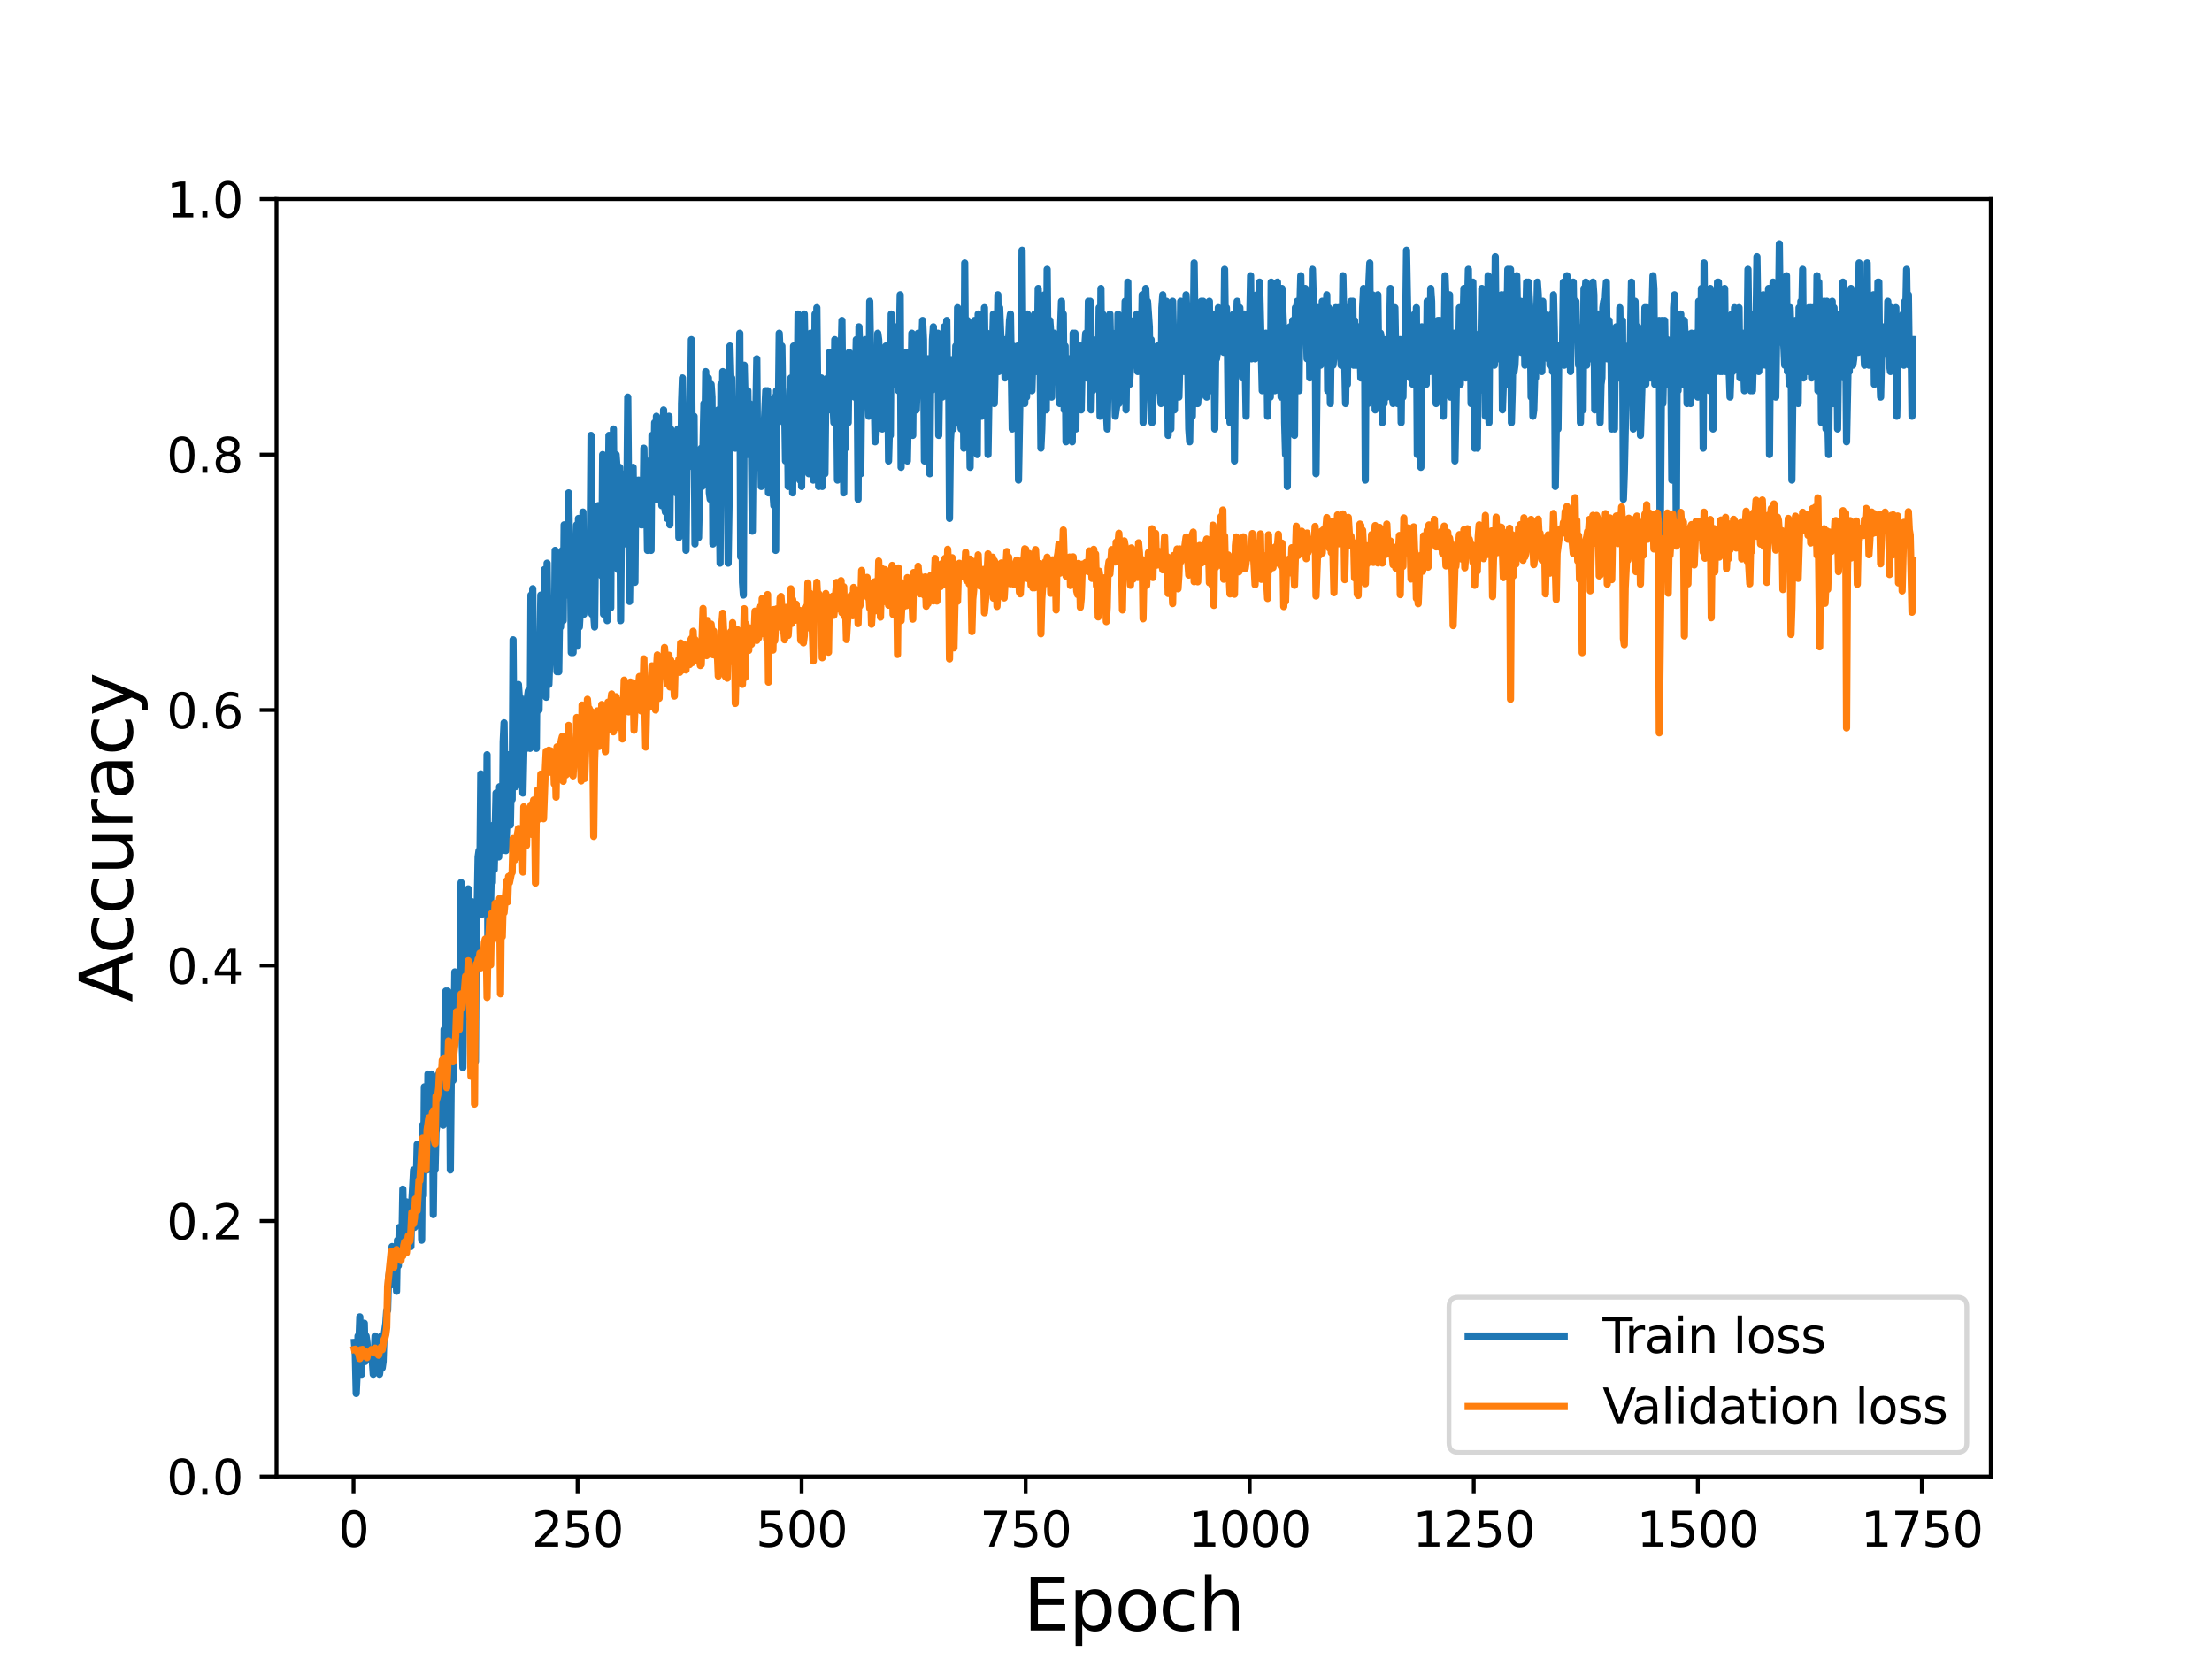 <?xml version="1.0" encoding="utf-8" standalone="no"?>
<!DOCTYPE svg PUBLIC "-//W3C//DTD SVG 1.1//EN"
  "http://www.w3.org/Graphics/SVG/1.1/DTD/svg11.dtd">
<svg height="345.6pt" version="1.1" viewBox="0 0 460.8 345.6" width="460.8pt" xmlns="http://www.w3.org/2000/svg" xmlns:xlink="http://www.w3.org/1999/xlink">
 <defs>
  <style type="text/css">*{stroke-linecap:butt;stroke-linejoin:round;}</style>
 </defs>
 <g id="figure_1">
  <g id="patch_1">
   <path d="M 0 345.6 
L 460.8 345.6 
L 460.8 0 
L 0 0 
z
" style="fill:#ffffff;"/>
  </g>
  <g id="axes_1">
   <g id="patch_2">
    <path d="M 57.6 307.584 
L 414.72 307.584 
L 414.72 41.472 
L 57.6 41.472 
z
" style="fill:#ffffff;"/>
   </g>
   <g id="matplotlib.axis_1">
    <g id="xtick_1">
     <g id="line2d_1">
      <defs>
       <path d="M 0 0 
L 0 3.5 
" id="m5b2e3148d6" style="stroke:#000000;stroke-width:0.8;"/>
      </defs>
      <g>
       <use style="stroke:#000000;stroke-width:0.8;" x="73.646" xlink:href="#m5b2e3148d6" y="307.584"/>
      </g>
     </g>
     <g id="text_1">
      <!-- 0 -->
      <g transform="translate(70.465 322.182)scale(0.1 -0.1)">
       <defs>
        <path d="M 2034 4250 
Q 1547 4250 1301 3770 
Q 1056 3291 1056 2328 
Q 1056 1369 1301 889 
Q 1547 409 2034 409 
Q 2525 409 2770 889 
Q 3016 1369 3016 2328 
Q 3016 3291 2770 3770 
Q 2525 4250 2034 4250 
z
M 2034 4750 
Q 2819 4750 3233 4129 
Q 3647 3509 3647 2328 
Q 3647 1150 3233 529 
Q 2819 -91 2034 -91 
Q 1250 -91 836 529 
Q 422 1150 422 2328 
Q 422 3509 836 4129 
Q 1250 4750 2034 4750 
z
" id="DejaVuSans-30" transform="scale(0.016)"/>
       </defs>
       <use xlink:href="#DejaVuSans-30"/>
      </g>
     </g>
    </g>
    <g id="xtick_2">
     <g id="line2d_2">
      <g>
       <use style="stroke:#000000;stroke-width:0.8;" x="120.319" xlink:href="#m5b2e3148d6" y="307.584"/>
      </g>
     </g>
     <g id="text_2">
      <!-- 250 -->
      <g transform="translate(110.775 322.182)scale(0.1 -0.1)">
       <defs>
        <path d="M 1228 531 
L 3431 531 
L 3431 0 
L 469 0 
L 469 531 
Q 828 903 1448 1529 
Q 2069 2156 2228 2338 
Q 2531 2678 2651 2914 
Q 2772 3150 2772 3378 
Q 2772 3750 2511 3984 
Q 2250 4219 1831 4219 
Q 1534 4219 1204 4116 
Q 875 4013 500 3803 
L 500 4441 
Q 881 4594 1212 4672 
Q 1544 4750 1819 4750 
Q 2544 4750 2975 4387 
Q 3406 4025 3406 3419 
Q 3406 3131 3298 2873 
Q 3191 2616 2906 2266 
Q 2828 2175 2409 1742 
Q 1991 1309 1228 531 
z
" id="DejaVuSans-32" transform="scale(0.016)"/>
        <path d="M 691 4666 
L 3169 4666 
L 3169 4134 
L 1269 4134 
L 1269 2991 
Q 1406 3038 1543 3061 
Q 1681 3084 1819 3084 
Q 2600 3084 3056 2656 
Q 3513 2228 3513 1497 
Q 3513 744 3044 326 
Q 2575 -91 1722 -91 
Q 1428 -91 1123 -41 
Q 819 9 494 109 
L 494 744 
Q 775 591 1075 516 
Q 1375 441 1709 441 
Q 2250 441 2565 725 
Q 2881 1009 2881 1497 
Q 2881 1984 2565 2268 
Q 2250 2553 1709 2553 
Q 1456 2553 1204 2497 
Q 953 2441 691 2322 
L 691 4666 
z
" id="DejaVuSans-35" transform="scale(0.016)"/>
       </defs>
       <use xlink:href="#DejaVuSans-32"/>
       <use x="63.623" xlink:href="#DejaVuSans-35"/>
       <use x="127.246" xlink:href="#DejaVuSans-30"/>
      </g>
     </g>
    </g>
    <g id="xtick_3">
     <g id="line2d_3">
      <g>
       <use style="stroke:#000000;stroke-width:0.8;" x="166.991" xlink:href="#m5b2e3148d6" y="307.584"/>
      </g>
     </g>
     <g id="text_3">
      <!-- 500 -->
      <g transform="translate(157.447 322.182)scale(0.1 -0.1)">
       <use xlink:href="#DejaVuSans-35"/>
       <use x="63.623" xlink:href="#DejaVuSans-30"/>
       <use x="127.246" xlink:href="#DejaVuSans-30"/>
      </g>
     </g>
    </g>
    <g id="xtick_4">
     <g id="line2d_4">
      <g>
       <use style="stroke:#000000;stroke-width:0.8;" x="213.664" xlink:href="#m5b2e3148d6" y="307.584"/>
      </g>
     </g>
     <g id="text_4">
      <!-- 750 -->
      <g transform="translate(204.12 322.182)scale(0.1 -0.1)">
       <defs>
        <path d="M 525 4666 
L 3525 4666 
L 3525 4397 
L 1831 0 
L 1172 0 
L 2766 4134 
L 525 4134 
L 525 4666 
z
" id="DejaVuSans-37" transform="scale(0.016)"/>
       </defs>
       <use xlink:href="#DejaVuSans-37"/>
       <use x="63.623" xlink:href="#DejaVuSans-35"/>
       <use x="127.246" xlink:href="#DejaVuSans-30"/>
      </g>
     </g>
    </g>
    <g id="xtick_5">
     <g id="line2d_5">
      <g>
       <use style="stroke:#000000;stroke-width:0.8;" x="260.336" xlink:href="#m5b2e3148d6" y="307.584"/>
      </g>
     </g>
     <g id="text_5">
      <!-- 1000 -->
      <g transform="translate(247.611 322.182)scale(0.1 -0.1)">
       <defs>
        <path d="M 794 531 
L 1825 531 
L 1825 4091 
L 703 3866 
L 703 4441 
L 1819 4666 
L 2450 4666 
L 2450 531 
L 3481 531 
L 3481 0 
L 794 0 
L 794 531 
z
" id="DejaVuSans-31" transform="scale(0.016)"/>
       </defs>
       <use xlink:href="#DejaVuSans-31"/>
       <use x="63.623" xlink:href="#DejaVuSans-30"/>
       <use x="127.246" xlink:href="#DejaVuSans-30"/>
       <use x="190.869" xlink:href="#DejaVuSans-30"/>
      </g>
     </g>
    </g>
    <g id="xtick_6">
     <g id="line2d_6">
      <g>
       <use style="stroke:#000000;stroke-width:0.8;" x="307.009" xlink:href="#m5b2e3148d6" y="307.584"/>
      </g>
     </g>
     <g id="text_6">
      <!-- 1250 -->
      <g transform="translate(294.284 322.182)scale(0.1 -0.1)">
       <use xlink:href="#DejaVuSans-31"/>
       <use x="63.623" xlink:href="#DejaVuSans-32"/>
       <use x="127.246" xlink:href="#DejaVuSans-35"/>
       <use x="190.869" xlink:href="#DejaVuSans-30"/>
      </g>
     </g>
    </g>
    <g id="xtick_7">
     <g id="line2d_7">
      <g>
       <use style="stroke:#000000;stroke-width:0.8;" x="353.682" xlink:href="#m5b2e3148d6" y="307.584"/>
      </g>
     </g>
     <g id="text_7">
      <!-- 1500 -->
      <g transform="translate(340.957 322.182)scale(0.1 -0.1)">
       <use xlink:href="#DejaVuSans-31"/>
       <use x="63.623" xlink:href="#DejaVuSans-35"/>
       <use x="127.246" xlink:href="#DejaVuSans-30"/>
       <use x="190.869" xlink:href="#DejaVuSans-30"/>
      </g>
     </g>
    </g>
    <g id="xtick_8">
     <g id="line2d_8">
      <g>
       <use style="stroke:#000000;stroke-width:0.8;" x="400.354" xlink:href="#m5b2e3148d6" y="307.584"/>
      </g>
     </g>
     <g id="text_8">
      <!-- 1750 -->
      <g transform="translate(387.629 322.182)scale(0.1 -0.1)">
       <use xlink:href="#DejaVuSans-31"/>
       <use x="63.623" xlink:href="#DejaVuSans-37"/>
       <use x="127.246" xlink:href="#DejaVuSans-35"/>
       <use x="190.869" xlink:href="#DejaVuSans-30"/>
      </g>
     </g>
    </g>
    <g id="text_9">
     <!-- Epoch -->
     <g transform="translate(213.194 339.66)scale(0.15 -0.15)">
      <defs>
       <path d="M 628 4666 
L 3578 4666 
L 3578 4134 
L 1259 4134 
L 1259 2753 
L 3481 2753 
L 3481 2222 
L 1259 2222 
L 1259 531 
L 3634 531 
L 3634 0 
L 628 0 
L 628 4666 
z
" id="DejaVuSans-45" transform="scale(0.016)"/>
       <path d="M 1159 525 
L 1159 -1331 
L 581 -1331 
L 581 3500 
L 1159 3500 
L 1159 2969 
Q 1341 3281 1617 3432 
Q 1894 3584 2278 3584 
Q 2916 3584 3314 3078 
Q 3713 2572 3713 1747 
Q 3713 922 3314 415 
Q 2916 -91 2278 -91 
Q 1894 -91 1617 61 
Q 1341 213 1159 525 
z
M 3116 1747 
Q 3116 2381 2855 2742 
Q 2594 3103 2138 3103 
Q 1681 3103 1420 2742 
Q 1159 2381 1159 1747 
Q 1159 1113 1420 752 
Q 1681 391 2138 391 
Q 2594 391 2855 752 
Q 3116 1113 3116 1747 
z
" id="DejaVuSans-70" transform="scale(0.016)"/>
       <path d="M 1959 3097 
Q 1497 3097 1228 2736 
Q 959 2375 959 1747 
Q 959 1119 1226 758 
Q 1494 397 1959 397 
Q 2419 397 2687 759 
Q 2956 1122 2956 1747 
Q 2956 2369 2687 2733 
Q 2419 3097 1959 3097 
z
M 1959 3584 
Q 2709 3584 3137 3096 
Q 3566 2609 3566 1747 
Q 3566 888 3137 398 
Q 2709 -91 1959 -91 
Q 1206 -91 779 398 
Q 353 888 353 1747 
Q 353 2609 779 3096 
Q 1206 3584 1959 3584 
z
" id="DejaVuSans-6f" transform="scale(0.016)"/>
       <path d="M 3122 3366 
L 3122 2828 
Q 2878 2963 2633 3030 
Q 2388 3097 2138 3097 
Q 1578 3097 1268 2742 
Q 959 2388 959 1747 
Q 959 1106 1268 751 
Q 1578 397 2138 397 
Q 2388 397 2633 464 
Q 2878 531 3122 666 
L 3122 134 
Q 2881 22 2623 -34 
Q 2366 -91 2075 -91 
Q 1284 -91 818 406 
Q 353 903 353 1747 
Q 353 2603 823 3093 
Q 1294 3584 2113 3584 
Q 2378 3584 2631 3529 
Q 2884 3475 3122 3366 
z
" id="DejaVuSans-63" transform="scale(0.016)"/>
       <path d="M 3513 2113 
L 3513 0 
L 2938 0 
L 2938 2094 
Q 2938 2591 2744 2837 
Q 2550 3084 2163 3084 
Q 1697 3084 1428 2787 
Q 1159 2491 1159 1978 
L 1159 0 
L 581 0 
L 581 4863 
L 1159 4863 
L 1159 2956 
Q 1366 3272 1645 3428 
Q 1925 3584 2291 3584 
Q 2894 3584 3203 3211 
Q 3513 2838 3513 2113 
z
" id="DejaVuSans-68" transform="scale(0.016)"/>
      </defs>
      <use xlink:href="#DejaVuSans-45"/>
      <use x="63.184" xlink:href="#DejaVuSans-70"/>
      <use x="126.66" xlink:href="#DejaVuSans-6f"/>
      <use x="187.842" xlink:href="#DejaVuSans-63"/>
      <use x="242.822" xlink:href="#DejaVuSans-68"/>
     </g>
    </g>
   </g>
   <g id="matplotlib.axis_2">
    <g id="ytick_1">
     <g id="line2d_9">
      <defs>
       <path d="M 0 0 
L -3.5 0 
" id="m2f20514cc8" style="stroke:#000000;stroke-width:0.8;"/>
      </defs>
      <g>
       <use style="stroke:#000000;stroke-width:0.8;" x="57.6" xlink:href="#m2f20514cc8" y="307.584"/>
      </g>
     </g>
     <g id="text_10">
      <!-- 0.0 -->
      <g transform="translate(34.697 311.383)scale(0.1 -0.1)">
       <defs>
        <path d="M 684 794 
L 1344 794 
L 1344 0 
L 684 0 
L 684 794 
z
" id="DejaVuSans-2e" transform="scale(0.016)"/>
       </defs>
       <use xlink:href="#DejaVuSans-30"/>
       <use x="63.623" xlink:href="#DejaVuSans-2e"/>
       <use x="95.41" xlink:href="#DejaVuSans-30"/>
      </g>
     </g>
    </g>
    <g id="ytick_2">
     <g id="line2d_10">
      <g>
       <use style="stroke:#000000;stroke-width:0.8;" x="57.6" xlink:href="#m2f20514cc8" y="254.362"/>
      </g>
     </g>
     <g id="text_11">
      <!-- 0.2 -->
      <g transform="translate(34.697 258.161)scale(0.1 -0.1)">
       <use xlink:href="#DejaVuSans-30"/>
       <use x="63.623" xlink:href="#DejaVuSans-2e"/>
       <use x="95.41" xlink:href="#DejaVuSans-32"/>
      </g>
     </g>
    </g>
    <g id="ytick_3">
     <g id="line2d_11">
      <g>
       <use style="stroke:#000000;stroke-width:0.8;" x="57.6" xlink:href="#m2f20514cc8" y="201.139"/>
      </g>
     </g>
     <g id="text_12">
      <!-- 0.4 -->
      <g transform="translate(34.697 204.938)scale(0.1 -0.1)">
       <defs>
        <path d="M 2419 4116 
L 825 1625 
L 2419 1625 
L 2419 4116 
z
M 2253 4666 
L 3047 4666 
L 3047 1625 
L 3713 1625 
L 3713 1100 
L 3047 1100 
L 3047 0 
L 2419 0 
L 2419 1100 
L 313 1100 
L 313 1709 
L 2253 4666 
z
" id="DejaVuSans-34" transform="scale(0.016)"/>
       </defs>
       <use xlink:href="#DejaVuSans-30"/>
       <use x="63.623" xlink:href="#DejaVuSans-2e"/>
       <use x="95.41" xlink:href="#DejaVuSans-34"/>
      </g>
     </g>
    </g>
    <g id="ytick_4">
     <g id="line2d_12">
      <g>
       <use style="stroke:#000000;stroke-width:0.8;" x="57.6" xlink:href="#m2f20514cc8" y="147.917"/>
      </g>
     </g>
     <g id="text_13">
      <!-- 0.6 -->
      <g transform="translate(34.697 151.716)scale(0.1 -0.1)">
       <defs>
        <path d="M 2113 2584 
Q 1688 2584 1439 2293 
Q 1191 2003 1191 1497 
Q 1191 994 1439 701 
Q 1688 409 2113 409 
Q 2538 409 2786 701 
Q 3034 994 3034 1497 
Q 3034 2003 2786 2293 
Q 2538 2584 2113 2584 
z
M 3366 4563 
L 3366 3988 
Q 3128 4100 2886 4159 
Q 2644 4219 2406 4219 
Q 1781 4219 1451 3797 
Q 1122 3375 1075 2522 
Q 1259 2794 1537 2939 
Q 1816 3084 2150 3084 
Q 2853 3084 3261 2657 
Q 3669 2231 3669 1497 
Q 3669 778 3244 343 
Q 2819 -91 2113 -91 
Q 1303 -91 875 529 
Q 447 1150 447 2328 
Q 447 3434 972 4092 
Q 1497 4750 2381 4750 
Q 2619 4750 2861 4703 
Q 3103 4656 3366 4563 
z
" id="DejaVuSans-36" transform="scale(0.016)"/>
       </defs>
       <use xlink:href="#DejaVuSans-30"/>
       <use x="63.623" xlink:href="#DejaVuSans-2e"/>
       <use x="95.41" xlink:href="#DejaVuSans-36"/>
      </g>
     </g>
    </g>
    <g id="ytick_5">
     <g id="line2d_13">
      <g>
       <use style="stroke:#000000;stroke-width:0.8;" x="57.6" xlink:href="#m2f20514cc8" y="94.694"/>
      </g>
     </g>
     <g id="text_14">
      <!-- 0.8 -->
      <g transform="translate(34.697 98.494)scale(0.1 -0.1)">
       <defs>
        <path d="M 2034 2216 
Q 1584 2216 1326 1975 
Q 1069 1734 1069 1313 
Q 1069 891 1326 650 
Q 1584 409 2034 409 
Q 2484 409 2743 651 
Q 3003 894 3003 1313 
Q 3003 1734 2745 1975 
Q 2488 2216 2034 2216 
z
M 1403 2484 
Q 997 2584 770 2862 
Q 544 3141 544 3541 
Q 544 4100 942 4425 
Q 1341 4750 2034 4750 
Q 2731 4750 3128 4425 
Q 3525 4100 3525 3541 
Q 3525 3141 3298 2862 
Q 3072 2584 2669 2484 
Q 3125 2378 3379 2068 
Q 3634 1759 3634 1313 
Q 3634 634 3220 271 
Q 2806 -91 2034 -91 
Q 1263 -91 848 271 
Q 434 634 434 1313 
Q 434 1759 690 2068 
Q 947 2378 1403 2484 
z
M 1172 3481 
Q 1172 3119 1398 2916 
Q 1625 2713 2034 2713 
Q 2441 2713 2670 2916 
Q 2900 3119 2900 3481 
Q 2900 3844 2670 4047 
Q 2441 4250 2034 4250 
Q 1625 4250 1398 4047 
Q 1172 3844 1172 3481 
z
" id="DejaVuSans-38" transform="scale(0.016)"/>
       </defs>
       <use xlink:href="#DejaVuSans-30"/>
       <use x="63.623" xlink:href="#DejaVuSans-2e"/>
       <use x="95.41" xlink:href="#DejaVuSans-38"/>
      </g>
     </g>
    </g>
    <g id="ytick_6">
     <g id="line2d_14">
      <g>
       <use style="stroke:#000000;stroke-width:0.8;" x="57.6" xlink:href="#m2f20514cc8" y="41.472"/>
      </g>
     </g>
     <g id="text_15">
      <!-- 1.0 -->
      <g transform="translate(34.697 45.271)scale(0.1 -0.1)">
       <use xlink:href="#DejaVuSans-31"/>
       <use x="63.623" xlink:href="#DejaVuSans-2e"/>
       <use x="95.41" xlink:href="#DejaVuSans-30"/>
      </g>
     </g>
    </g>
    <g id="text_16">
     <!-- Accuracy -->
     <g transform="translate(27.577 208.77)rotate(-90)scale(0.15 -0.15)">
      <defs>
       <path d="M 2188 4044 
L 1331 1722 
L 3047 1722 
L 2188 4044 
z
M 1831 4666 
L 2547 4666 
L 4325 0 
L 3669 0 
L 3244 1197 
L 1141 1197 
L 716 0 
L 50 0 
L 1831 4666 
z
" id="DejaVuSans-41" transform="scale(0.016)"/>
       <path d="M 544 1381 
L 544 3500 
L 1119 3500 
L 1119 1403 
Q 1119 906 1312 657 
Q 1506 409 1894 409 
Q 2359 409 2629 706 
Q 2900 1003 2900 1516 
L 2900 3500 
L 3475 3500 
L 3475 0 
L 2900 0 
L 2900 538 
Q 2691 219 2414 64 
Q 2138 -91 1772 -91 
Q 1169 -91 856 284 
Q 544 659 544 1381 
z
M 1991 3584 
L 1991 3584 
z
" id="DejaVuSans-75" transform="scale(0.016)"/>
       <path d="M 2631 2963 
Q 2534 3019 2420 3045 
Q 2306 3072 2169 3072 
Q 1681 3072 1420 2755 
Q 1159 2438 1159 1844 
L 1159 0 
L 581 0 
L 581 3500 
L 1159 3500 
L 1159 2956 
Q 1341 3275 1631 3429 
Q 1922 3584 2338 3584 
Q 2397 3584 2469 3576 
Q 2541 3569 2628 3553 
L 2631 2963 
z
" id="DejaVuSans-72" transform="scale(0.016)"/>
       <path d="M 2194 1759 
Q 1497 1759 1228 1600 
Q 959 1441 959 1056 
Q 959 750 1161 570 
Q 1363 391 1709 391 
Q 2188 391 2477 730 
Q 2766 1069 2766 1631 
L 2766 1759 
L 2194 1759 
z
M 3341 1997 
L 3341 0 
L 2766 0 
L 2766 531 
Q 2569 213 2275 61 
Q 1981 -91 1556 -91 
Q 1019 -91 701 211 
Q 384 513 384 1019 
Q 384 1609 779 1909 
Q 1175 2209 1959 2209 
L 2766 2209 
L 2766 2266 
Q 2766 2663 2505 2880 
Q 2244 3097 1772 3097 
Q 1472 3097 1187 3025 
Q 903 2953 641 2809 
L 641 3341 
Q 956 3463 1253 3523 
Q 1550 3584 1831 3584 
Q 2591 3584 2966 3190 
Q 3341 2797 3341 1997 
z
" id="DejaVuSans-61" transform="scale(0.016)"/>
       <path d="M 2059 -325 
Q 1816 -950 1584 -1140 
Q 1353 -1331 966 -1331 
L 506 -1331 
L 506 -850 
L 844 -850 
Q 1081 -850 1212 -737 
Q 1344 -625 1503 -206 
L 1606 56 
L 191 3500 
L 800 3500 
L 1894 763 
L 2988 3500 
L 3597 3500 
L 2059 -325 
z
" id="DejaVuSans-79" transform="scale(0.016)"/>
      </defs>
      <use xlink:href="#DejaVuSans-41"/>
      <use x="66.658" xlink:href="#DejaVuSans-63"/>
      <use x="121.639" xlink:href="#DejaVuSans-63"/>
      <use x="176.619" xlink:href="#DejaVuSans-75"/>
      <use x="239.998" xlink:href="#DejaVuSans-72"/>
      <use x="281.111" xlink:href="#DejaVuSans-61"/>
      <use x="342.391" xlink:href="#DejaVuSans-63"/>
      <use x="397.371" xlink:href="#DejaVuSans-79"/>
     </g>
    </g>
   </g>
   <g id="line2d_15">
    <path clip-path="url(#pe0cf95c8ca)" d="M 73.833 279.642 
L 74.019 282.303 
L 74.206 290.287 
L 74.393 286.295 
L 74.579 278.312 
L 74.766 279.642 
L 74.953 274.32 
L 75.14 283.634 
L 75.326 286.295 
L 75.513 276.981 
L 75.7 283.634 
L 75.886 275.651 
L 76.073 283.634 
L 76.26 278.312 
L 76.446 279.642 
L 76.633 282.303 
L 76.82 280.973 
L 77.006 282.303 
L 77.38 282.303 
L 77.567 283.634 
L 77.753 286.295 
L 78.127 278.312 
L 78.313 279.642 
L 78.5 279.642 
L 78.687 282.303 
L 78.873 279.642 
L 79.06 286.295 
L 79.247 284.964 
L 79.433 278.312 
L 79.62 284.964 
L 79.807 283.634 
L 79.994 278.312 
L 80.367 275.651 
L 80.554 272.989 
L 80.74 272.989 
L 80.927 266.337 
L 81.114 265.006 
L 81.3 265.006 
L 81.487 267.667 
L 81.674 259.684 
L 81.86 265.006 
L 82.234 261.014 
L 82.42 259.684 
L 82.607 268.998 
L 82.794 258.353 
L 82.981 263.676 
L 83.167 255.692 
L 83.541 261.014 
L 83.727 258.353 
L 83.914 247.709 
L 84.101 258.353 
L 84.287 259.684 
L 84.474 257.023 
L 84.661 250.37 
L 84.847 251.7 
L 85.034 259.684 
L 85.221 255.692 
L 85.408 255.692 
L 85.594 259.684 
L 85.781 250.37 
L 86.154 243.717 
L 86.341 255.692 
L 86.528 243.717 
L 86.714 246.378 
L 86.901 238.395 
L 87.088 253.031 
L 87.461 241.056 
L 87.648 243.717 
L 87.835 258.353 
L 88.021 234.403 
L 88.208 249.039 
L 88.395 226.42 
L 88.768 241.056 
L 88.955 243.717 
L 89.141 223.759 
L 89.515 235.734 
L 89.888 223.759 
L 90.075 226.42 
L 90.261 253.031 
L 90.448 237.064 
L 90.635 243.717 
L 90.822 235.734 
L 91.008 234.403 
L 91.382 223.759 
L 91.568 223.759 
L 91.755 227.75 
L 92.128 222.428 
L 92.315 234.403 
L 92.502 214.445 
L 92.688 221.098 
L 92.875 206.461 
L 93.062 229.081 
L 93.249 206.461 
L 93.435 213.114 
L 93.622 214.445 
L 93.809 243.717 
L 93.995 225.089 
L 94.182 219.767 
L 94.369 225.089 
L 94.555 217.106 
L 94.742 202.47 
L 94.929 213.114 
L 95.115 207.792 
L 95.302 206.461 
L 95.489 215.775 
L 95.675 203.8 
L 95.862 209.123 
L 96.049 183.842 
L 96.236 215.775 
L 96.422 222.428 
L 96.609 203.8 
L 96.796 197.148 
L 96.982 197.148 
L 97.169 211.784 
L 97.542 185.172 
L 97.729 209.123 
L 97.916 190.495 
L 98.102 209.123 
L 98.289 187.834 
L 98.476 194.486 
L 98.663 194.486 
L 98.849 190.495 
L 99.036 221.098 
L 99.223 189.164 
L 99.409 189.164 
L 99.596 178.52 
L 99.783 177.189 
L 99.969 181.181 
L 100.156 161.222 
L 100.343 190.495 
L 100.529 177.189 
L 100.716 187.834 
L 100.903 186.503 
L 101.09 187.834 
L 101.276 185.172 
L 101.463 157.231 
L 101.65 201.139 
L 101.836 187.834 
L 102.023 186.503 
L 102.21 187.834 
L 102.396 179.85 
L 102.583 183.842 
L 102.77 171.867 
L 102.956 181.181 
L 103.33 165.214 
L 103.89 178.52 
L 104.077 163.884 
L 104.263 173.197 
L 104.45 173.197 
L 104.637 177.189 
L 104.823 154.57 
L 105.01 150.578 
L 105.383 177.189 
L 105.57 171.867 
L 105.943 157.231 
L 106.13 169.206 
L 106.317 171.867 
L 106.504 162.553 
L 106.69 166.545 
L 106.877 133.281 
L 107.064 155.9 
L 107.25 153.239 
L 107.437 163.884 
L 107.81 153.239 
L 107.997 142.595 
L 108.184 145.256 
L 108.37 145.256 
L 108.557 161.222 
L 108.744 158.561 
L 108.931 165.214 
L 109.304 147.917 
L 109.677 155.9 
L 109.864 145.256 
L 110.051 143.925 
L 110.424 155.9 
L 110.611 123.967 
L 110.797 131.95 
L 110.984 122.636 
L 111.171 150.578 
L 111.544 139.933 
L 111.731 155.9 
L 111.918 133.281 
L 112.104 134.611 
L 112.291 147.917 
L 112.664 123.967 
L 112.851 127.958 
L 113.038 141.264 
L 113.224 139.933 
L 113.411 118.644 
L 113.784 145.256 
L 113.971 117.314 
L 114.345 142.595 
L 114.905 126.628 
L 115.278 133.281 
L 115.465 137.272 
L 115.651 114.653 
L 115.838 133.281 
L 116.025 139.933 
L 116.211 129.289 
L 116.398 139.933 
L 116.585 126.628 
L 116.772 130.62 
L 117.145 114.653 
L 117.332 129.289 
L 117.518 109.331 
L 117.705 119.975 
L 117.892 123.967 
L 118.078 123.967 
L 118.265 115.983 
L 118.452 102.678 
L 118.638 113.322 
L 118.825 115.983 
L 119.012 135.942 
L 119.198 122.636 
L 119.385 135.942 
L 119.759 118.644 
L 119.945 119.975 
L 120.132 109.331 
L 120.319 134.611 
L 120.505 108 
L 120.692 130.62 
L 121.065 123.967 
L 121.252 122.636 
L 121.439 106.669 
L 121.625 127.958 
L 122.186 111.992 
L 122.372 123.967 
L 122.559 123.967 
L 122.746 114.653 
L 122.932 115.983 
L 123.119 90.703 
L 123.306 127.958 
L 123.492 108 
L 123.679 127.958 
L 123.866 130.62 
L 124.052 113.322 
L 124.239 109.331 
L 124.426 113.322 
L 124.613 105.339 
L 124.799 111.992 
L 124.986 106.669 
L 125.173 108 
L 125.359 119.975 
L 125.546 94.694 
L 125.733 127.958 
L 126.106 108 
L 126.479 129.289 
L 126.853 90.703 
L 127.039 100.017 
L 127.226 126.628 
L 127.413 93.364 
L 127.6 117.314 
L 127.786 89.372 
L 127.973 111.992 
L 128.346 94.694 
L 128.533 97.356 
L 128.72 118.644 
L 129.093 97.356 
L 129.28 129.289 
L 129.466 108 
L 129.653 111.992 
L 129.84 108 
L 130.027 113.322 
L 130.213 98.686 
L 130.4 111.992 
L 130.587 104.008 
L 130.773 82.719 
L 131.147 125.297 
L 131.52 98.686 
L 131.707 100.017 
L 131.893 97.356 
L 132.08 114.653 
L 132.267 121.306 
L 132.454 100.017 
L 132.64 101.347 
L 132.827 106.669 
L 133.014 100.017 
L 133.2 104.008 
L 133.387 101.347 
L 133.574 109.331 
L 133.76 109.331 
L 133.947 108 
L 134.134 93.364 
L 134.32 102.678 
L 134.507 98.686 
L 134.694 102.678 
L 134.88 114.653 
L 135.254 96.025 
L 135.441 98.686 
L 135.627 114.653 
L 135.814 90.703 
L 136.001 93.364 
L 136.187 100.017 
L 136.374 88.042 
L 136.561 104.008 
L 136.747 86.711 
L 136.934 104.008 
L 137.307 104.008 
L 137.494 101.347 
L 137.681 96.025 
L 137.868 105.339 
L 138.054 100.017 
L 138.241 85.38 
L 138.428 105.339 
L 138.614 106.669 
L 138.801 94.694 
L 138.988 108 
L 139.174 102.678 
L 139.361 86.711 
L 139.548 109.331 
L 139.734 89.372 
L 139.921 93.364 
L 140.108 100.017 
L 140.294 98.686 
L 140.481 94.694 
L 140.668 97.356 
L 140.855 102.678 
L 141.041 98.686 
L 141.228 89.372 
L 141.415 111.992 
L 141.601 101.347 
L 141.788 108 
L 141.975 84.05 
L 142.161 78.728 
L 142.348 86.711 
L 142.535 102.678 
L 142.721 92.033 
L 142.908 114.653 
L 143.095 97.356 
L 143.468 90.703 
L 143.655 94.694 
L 143.842 86.711 
L 144.028 70.744 
L 144.215 94.694 
L 144.402 97.356 
L 144.588 86.711 
L 144.775 113.322 
L 144.962 100.017 
L 145.335 102.678 
L 145.522 111.992 
L 145.895 94.694 
L 146.082 93.364 
L 146.269 101.347 
L 146.642 84.05 
L 146.829 92.033 
L 147.015 77.397 
L 147.202 97.356 
L 147.575 78.728 
L 147.762 102.678 
L 147.949 104.008 
L 148.135 80.058 
L 148.322 82.719 
L 148.509 113.322 
L 149.069 86.711 
L 149.256 93.364 
L 149.442 106.669 
L 149.629 85.38 
L 150.002 117.314 
L 150.189 80.058 
L 150.376 92.033 
L 150.562 77.397 
L 150.749 104.008 
L 150.936 88.042 
L 151.123 90.703 
L 151.309 80.058 
L 151.683 117.314 
L 151.869 105.339 
L 152.056 72.075 
L 152.243 78.728 
L 152.429 78.728 
L 152.616 92.033 
L 152.803 84.05 
L 152.989 84.05 
L 153.176 93.364 
L 153.363 88.042 
L 153.736 92.033 
L 153.923 89.372 
L 154.11 69.414 
L 154.296 115.983 
L 154.483 96.025 
L 154.67 121.306 
L 154.856 123.967 
L 155.043 76.067 
L 155.23 84.05 
L 155.416 85.38 
L 155.603 94.694 
L 155.79 81.389 
L 155.976 93.364 
L 156.163 84.05 
L 156.537 93.364 
L 156.723 110.661 
L 156.91 92.033 
L 157.097 92.033 
L 157.283 84.05 
L 157.47 85.38 
L 157.657 74.736 
L 157.843 97.356 
L 158.03 97.356 
L 158.217 90.703 
L 158.403 89.372 
L 158.59 101.347 
L 158.777 89.372 
L 158.964 88.042 
L 159.15 89.372 
L 159.524 81.389 
L 159.71 89.372 
L 159.897 81.389 
L 160.084 102.678 
L 160.27 88.042 
L 160.457 92.033 
L 160.644 90.703 
L 160.83 100.017 
L 161.204 105.339 
L 161.391 82.719 
L 161.577 114.653 
L 161.764 81.389 
L 161.951 88.042 
L 162.137 86.711 
L 162.324 69.414 
L 162.511 73.405 
L 162.697 73.405 
L 162.884 72.075 
L 163.071 84.05 
L 163.257 88.042 
L 163.444 84.05 
L 163.631 96.025 
L 164.004 85.38 
L 164.191 101.347 
L 164.564 81.389 
L 164.751 78.728 
L 165.124 102.678 
L 165.311 72.075 
L 165.684 84.05 
L 165.871 92.033 
L 166.058 85.38 
L 166.244 65.422 
L 166.431 90.703 
L 166.618 100.017 
L 166.805 92.033 
L 166.991 101.347 
L 167.178 80.058 
L 167.365 89.372 
L 167.551 65.422 
L 167.925 85.38 
L 168.111 74.736 
L 168.298 81.389 
L 168.485 98.686 
L 168.858 69.414 
L 169.045 72.075 
L 169.418 100.017 
L 169.605 96.025 
L 169.792 65.422 
L 169.978 84.05 
L 170.165 64.092 
L 170.538 101.347 
L 170.725 84.05 
L 170.912 80.058 
L 171.098 78.728 
L 171.285 101.347 
L 171.658 92.033 
L 171.845 98.686 
L 172.032 81.389 
L 172.219 84.05 
L 172.405 78.728 
L 172.592 85.38 
L 172.779 73.405 
L 173.152 85.38 
L 173.339 80.058 
L 173.712 88.042 
L 173.899 70.744 
L 174.085 73.405 
L 174.272 80.058 
L 174.459 100.017 
L 174.646 81.389 
L 174.832 89.372 
L 175.019 78.728 
L 175.206 74.736 
L 175.392 66.753 
L 175.766 102.678 
L 175.952 76.067 
L 176.139 93.364 
L 176.326 78.728 
L 176.512 76.067 
L 176.699 88.042 
L 176.886 73.405 
L 177.072 80.058 
L 177.259 81.389 
L 177.446 80.058 
L 177.633 76.067 
L 177.819 74.736 
L 178.006 82.719 
L 178.193 78.728 
L 178.379 70.744 
L 178.566 78.728 
L 178.753 104.008 
L 178.939 68.083 
L 179.126 73.405 
L 179.313 98.686 
L 179.499 78.728 
L 179.686 84.05 
L 179.873 78.728 
L 180.06 82.719 
L 180.246 70.744 
L 180.433 81.389 
L 180.62 82.719 
L 180.806 81.389 
L 180.993 86.711 
L 181.18 62.761 
L 181.553 85.38 
L 181.74 85.38 
L 181.926 78.728 
L 182.113 82.719 
L 182.3 92.033 
L 182.487 90.703 
L 182.673 85.38 
L 182.86 69.414 
L 183.047 70.744 
L 183.42 81.389 
L 183.607 78.728 
L 183.793 89.372 
L 183.98 82.719 
L 184.167 85.38 
L 184.54 72.075 
L 184.727 80.058 
L 184.913 74.736 
L 185.1 96.025 
L 185.287 89.372 
L 185.474 90.703 
L 185.66 65.422 
L 185.847 70.744 
L 186.034 72.075 
L 186.22 80.058 
L 186.407 73.405 
L 186.594 73.405 
L 186.78 68.083 
L 187.154 81.389 
L 187.527 61.43 
L 187.714 97.356 
L 187.901 84.05 
L 188.087 90.703 
L 188.274 82.719 
L 188.461 86.711 
L 188.834 73.405 
L 189.021 96.025 
L 189.207 86.711 
L 189.394 88.042 
L 189.581 77.397 
L 189.767 81.389 
L 189.954 69.414 
L 190.141 90.703 
L 190.328 70.744 
L 190.514 72.075 
L 190.701 82.719 
L 190.888 85.38 
L 191.074 80.058 
L 191.261 69.414 
L 191.448 70.744 
L 191.821 78.728 
L 192.194 66.753 
L 192.381 70.744 
L 192.568 96.025 
L 192.754 74.736 
L 192.941 88.042 
L 193.315 74.736 
L 193.688 98.686 
L 193.875 77.397 
L 194.061 81.389 
L 194.248 70.744 
L 194.435 68.083 
L 194.621 78.728 
L 194.808 80.058 
L 194.995 78.728 
L 195.181 80.058 
L 195.368 69.414 
L 195.555 90.703 
L 195.742 78.728 
L 195.928 80.058 
L 196.115 78.728 
L 196.302 82.719 
L 196.675 68.083 
L 197.048 70.744 
L 197.235 66.753 
L 197.422 82.719 
L 197.608 74.736 
L 197.795 108 
L 197.982 92.033 
L 198.355 85.38 
L 198.542 89.372 
L 198.729 74.736 
L 198.915 81.389 
L 199.102 72.075 
L 199.289 88.042 
L 199.475 64.092 
L 199.662 74.736 
L 199.849 76.067 
L 200.035 88.042 
L 200.222 89.372 
L 200.595 74.736 
L 200.782 93.364 
L 200.969 54.778 
L 201.156 80.058 
L 201.342 88.042 
L 201.529 66.753 
L 201.716 78.728 
L 201.902 82.719 
L 202.089 97.356 
L 202.276 80.058 
L 202.462 80.058 
L 202.649 90.703 
L 202.836 84.05 
L 203.022 66.753 
L 203.209 85.38 
L 203.396 74.736 
L 203.583 94.694 
L 203.769 65.422 
L 203.956 85.38 
L 204.143 78.728 
L 204.329 77.397 
L 204.516 86.711 
L 204.703 66.753 
L 204.889 85.38 
L 205.076 64.092 
L 205.263 80.058 
L 205.449 82.719 
L 205.636 69.414 
L 205.823 94.694 
L 206.196 70.744 
L 206.383 81.389 
L 206.57 78.728 
L 206.943 65.422 
L 207.13 84.05 
L 207.316 76.067 
L 207.503 74.736 
L 207.69 74.736 
L 207.876 61.43 
L 208.063 77.397 
L 208.25 64.092 
L 208.623 73.405 
L 208.81 76.067 
L 208.997 74.736 
L 209.183 70.744 
L 209.37 78.728 
L 209.557 72.075 
L 209.743 77.397 
L 210.117 70.744 
L 210.303 66.753 
L 210.49 65.422 
L 210.863 89.372 
L 211.05 72.075 
L 211.237 76.067 
L 211.424 82.719 
L 211.61 73.405 
L 211.797 86.711 
L 211.984 72.075 
L 212.17 100.017 
L 212.544 78.728 
L 212.73 77.397 
L 212.917 52.116 
L 213.104 77.397 
L 213.29 77.397 
L 213.477 84.05 
L 213.664 76.067 
L 213.851 82.719 
L 214.037 65.422 
L 214.224 69.414 
L 214.411 66.753 
L 214.597 66.753 
L 214.784 70.744 
L 214.971 81.389 
L 215.157 74.736 
L 215.344 74.736 
L 215.531 65.422 
L 215.904 77.397 
L 216.091 76.067 
L 216.277 60.1 
L 216.651 72.075 
L 216.838 93.364 
L 217.024 89.372 
L 217.398 74.736 
L 217.584 61.43 
L 217.771 69.414 
L 217.958 85.38 
L 218.144 56.108 
L 218.331 74.736 
L 218.518 81.389 
L 218.704 66.753 
L 218.891 69.414 
L 219.078 82.719 
L 219.265 74.736 
L 219.451 73.405 
L 219.638 69.414 
L 219.825 70.744 
L 220.011 76.067 
L 220.198 74.736 
L 220.385 72.075 
L 220.758 84.05 
L 220.945 68.083 
L 221.131 62.761 
L 221.318 76.067 
L 221.505 65.422 
L 221.691 85.38 
L 221.878 72.075 
L 222.065 92.033 
L 222.438 74.736 
L 222.625 74.736 
L 222.812 78.728 
L 222.998 80.058 
L 223.185 76.067 
L 223.372 92.033 
L 223.558 69.414 
L 223.745 77.397 
L 223.932 69.414 
L 224.118 89.372 
L 224.305 72.075 
L 224.492 82.719 
L 224.679 82.719 
L 224.865 81.389 
L 225.052 72.075 
L 225.239 85.38 
L 225.425 76.067 
L 225.612 78.728 
L 225.799 72.075 
L 225.985 72.075 
L 226.172 69.414 
L 226.359 78.728 
L 226.545 77.397 
L 226.732 62.761 
L 226.919 66.753 
L 227.106 62.761 
L 227.292 85.38 
L 227.479 74.736 
L 227.666 81.389 
L 227.852 72.075 
L 228.039 73.405 
L 228.226 80.058 
L 228.412 70.744 
L 228.599 72.075 
L 228.786 77.397 
L 228.972 64.092 
L 229.159 86.711 
L 229.346 60.1 
L 229.532 81.389 
L 229.719 65.422 
L 230.093 72.075 
L 230.279 72.075 
L 230.466 85.38 
L 230.653 89.372 
L 231.026 69.414 
L 231.213 65.422 
L 231.399 73.405 
L 231.586 72.075 
L 231.773 69.414 
L 231.959 74.736 
L 232.146 76.067 
L 232.333 86.711 
L 232.706 84.05 
L 232.893 65.422 
L 233.08 84.05 
L 233.266 69.414 
L 233.64 66.753 
L 233.826 73.405 
L 234.013 73.405 
L 234.2 72.075 
L 234.386 62.761 
L 234.573 85.38 
L 234.947 58.769 
L 235.133 78.728 
L 235.32 80.058 
L 235.507 76.067 
L 235.693 74.736 
L 235.88 72.075 
L 236.067 73.405 
L 236.253 66.753 
L 236.44 76.067 
L 236.813 65.422 
L 237 77.397 
L 237.187 70.744 
L 237.56 77.397 
L 237.747 73.405 
L 237.934 61.43 
L 238.12 88.042 
L 238.494 78.728 
L 238.68 60.1 
L 238.867 64.092 
L 239.054 62.761 
L 239.427 68.083 
L 239.614 80.058 
L 239.8 70.744 
L 239.987 88.042 
L 240.174 73.405 
L 240.361 76.067 
L 240.734 76.067 
L 240.921 80.058 
L 241.107 72.075 
L 241.294 81.389 
L 241.481 72.075 
L 241.667 81.389 
L 241.854 84.05 
L 242.041 64.092 
L 242.227 61.43 
L 242.414 72.075 
L 242.601 68.083 
L 242.788 82.719 
L 242.974 62.761 
L 243.161 70.744 
L 243.348 90.703 
L 243.534 74.736 
L 243.721 69.414 
L 243.908 89.372 
L 244.281 62.761 
L 244.468 70.744 
L 244.654 85.38 
L 244.841 70.744 
L 245.028 74.736 
L 245.214 69.414 
L 245.588 82.719 
L 245.775 76.067 
L 245.961 62.761 
L 246.148 73.405 
L 246.521 64.092 
L 246.708 77.397 
L 246.895 72.075 
L 247.081 61.43 
L 247.268 65.422 
L 247.641 89.372 
L 247.828 92.033 
L 248.202 68.083 
L 248.388 86.711 
L 248.762 54.778 
L 249.135 84.05 
L 249.322 69.414 
L 249.508 84.05 
L 249.695 80.058 
L 249.882 82.719 
L 250.068 81.389 
L 250.255 62.761 
L 250.442 70.744 
L 250.629 62.761 
L 250.815 64.092 
L 251.002 72.075 
L 251.189 68.083 
L 251.375 82.719 
L 251.562 64.092 
L 251.749 77.397 
L 251.935 62.761 
L 252.122 81.389 
L 252.495 65.422 
L 252.682 65.422 
L 252.869 68.083 
L 253.055 89.372 
L 253.242 74.736 
L 253.429 74.736 
L 253.616 73.405 
L 253.802 64.092 
L 253.989 65.422 
L 254.176 69.414 
L 254.362 65.422 
L 254.736 65.422 
L 254.922 73.405 
L 255.109 56.108 
L 255.296 70.744 
L 255.482 64.092 
L 255.669 69.414 
L 255.856 86.711 
L 256.043 81.389 
L 256.229 88.042 
L 256.416 85.38 
L 256.603 74.736 
L 256.789 76.067 
L 256.976 65.422 
L 257.163 96.025 
L 257.349 76.067 
L 257.723 62.761 
L 257.909 65.422 
L 258.096 73.405 
L 258.283 64.092 
L 258.656 76.067 
L 258.843 78.728 
L 259.216 65.422 
L 259.59 86.711 
L 259.776 69.414 
L 259.963 74.736 
L 260.15 66.753 
L 260.336 66.753 
L 260.523 57.439 
L 260.71 74.736 
L 260.896 61.43 
L 261.083 62.761 
L 261.27 66.753 
L 261.457 74.736 
L 261.83 61.43 
L 262.017 70.744 
L 262.39 58.769 
L 262.95 81.389 
L 263.137 76.067 
L 263.323 80.058 
L 263.51 78.728 
L 263.697 69.414 
L 263.884 70.744 
L 264.07 86.711 
L 264.257 78.728 
L 264.444 80.058 
L 264.63 82.719 
L 264.817 58.769 
L 265.004 64.092 
L 265.19 74.736 
L 265.377 72.075 
L 265.564 81.389 
L 265.75 69.414 
L 265.937 69.414 
L 266.124 58.769 
L 266.497 81.389 
L 266.684 74.736 
L 266.871 82.719 
L 267.057 60.1 
L 267.431 69.414 
L 267.617 88.042 
L 267.804 94.694 
L 267.991 77.397 
L 268.177 101.347 
L 268.364 70.744 
L 268.551 73.405 
L 268.737 68.083 
L 268.924 68.083 
L 269.111 88.042 
L 269.298 66.753 
L 269.484 66.753 
L 269.671 90.703 
L 269.858 64.092 
L 270.044 65.422 
L 270.231 62.761 
L 270.418 62.761 
L 270.604 81.389 
L 270.791 64.092 
L 270.978 57.439 
L 271.164 69.414 
L 271.351 66.753 
L 271.538 70.744 
L 271.725 68.083 
L 271.911 60.1 
L 272.285 74.736 
L 272.471 70.744 
L 272.658 61.43 
L 272.845 78.728 
L 273.031 68.083 
L 273.218 76.067 
L 273.405 56.108 
L 273.778 69.414 
L 273.965 64.092 
L 274.151 98.686 
L 274.525 64.092 
L 274.712 74.736 
L 274.898 64.092 
L 275.085 76.067 
L 275.458 62.761 
L 275.645 66.753 
L 275.832 68.083 
L 276.018 65.422 
L 276.205 72.075 
L 276.392 61.43 
L 276.578 81.389 
L 276.765 64.092 
L 276.952 70.744 
L 277.139 84.05 
L 277.325 69.414 
L 277.512 68.083 
L 277.699 76.067 
L 278.072 72.075 
L 278.259 64.092 
L 278.445 65.422 
L 278.632 73.405 
L 278.819 64.092 
L 279.379 76.067 
L 279.566 73.405 
L 279.752 57.439 
L 280.312 84.05 
L 280.499 72.075 
L 280.686 80.058 
L 280.872 64.092 
L 281.246 72.075 
L 281.432 62.761 
L 281.619 68.083 
L 281.806 62.761 
L 281.992 76.067 
L 282.179 66.753 
L 282.366 76.067 
L 282.553 76.067 
L 282.739 72.075 
L 282.926 70.744 
L 283.113 68.083 
L 283.299 70.744 
L 283.486 78.728 
L 283.673 77.397 
L 283.859 64.092 
L 284.046 60.1 
L 284.233 64.092 
L 284.419 100.017 
L 284.606 64.092 
L 284.793 68.083 
L 284.98 84.05 
L 285.166 58.769 
L 285.353 54.778 
L 285.54 82.719 
L 285.726 65.422 
L 285.913 61.43 
L 286.1 73.405 
L 286.286 73.405 
L 286.473 85.38 
L 286.66 68.083 
L 286.846 78.728 
L 287.033 61.43 
L 287.22 76.067 
L 287.593 69.414 
L 287.78 70.744 
L 287.967 88.042 
L 288.153 80.058 
L 288.34 84.05 
L 288.527 73.405 
L 288.713 70.744 
L 288.9 82.719 
L 289.087 72.075 
L 289.273 76.067 
L 289.46 70.744 
L 289.647 60.1 
L 289.833 80.058 
L 290.207 84.05 
L 290.58 64.092 
L 290.767 74.736 
L 290.954 72.075 
L 291.14 84.05 
L 291.327 70.744 
L 291.514 72.075 
L 291.7 70.744 
L 291.887 88.042 
L 292.074 70.744 
L 292.26 82.719 
L 292.447 72.075 
L 292.634 73.405 
L 292.821 68.083 
L 293.007 52.116 
L 293.381 72.075 
L 293.567 73.405 
L 293.754 78.728 
L 293.941 72.075 
L 294.127 73.405 
L 294.314 80.058 
L 294.501 69.414 
L 294.687 65.422 
L 294.874 74.736 
L 295.061 64.092 
L 295.248 94.694 
L 295.434 76.067 
L 295.621 81.389 
L 295.994 97.356 
L 296.181 68.083 
L 296.368 78.728 
L 296.554 70.744 
L 296.741 77.397 
L 296.928 73.405 
L 297.114 80.058 
L 297.301 62.761 
L 297.674 69.414 
L 297.861 77.397 
L 298.048 60.1 
L 298.235 62.761 
L 298.421 77.397 
L 298.608 70.744 
L 298.795 68.083 
L 298.981 81.389 
L 299.168 84.05 
L 299.355 78.728 
L 299.541 66.753 
L 299.915 66.753 
L 300.101 73.405 
L 300.288 76.067 
L 300.475 70.744 
L 300.662 86.711 
L 301.035 57.439 
L 301.222 62.761 
L 301.408 64.092 
L 301.595 68.083 
L 301.782 77.397 
L 301.968 61.43 
L 302.155 82.719 
L 302.342 70.744 
L 302.528 77.397 
L 302.715 78.728 
L 302.902 69.414 
L 303.088 96.025 
L 303.462 76.067 
L 303.649 72.075 
L 303.835 76.067 
L 304.022 64.092 
L 304.209 80.058 
L 304.395 65.422 
L 304.582 76.067 
L 304.955 60.1 
L 305.329 78.728 
L 305.515 72.075 
L 305.889 56.108 
L 306.076 76.067 
L 306.262 62.761 
L 306.449 84.05 
L 306.822 58.769 
L 307.196 93.364 
L 307.382 74.736 
L 307.569 72.075 
L 307.756 93.364 
L 307.942 76.067 
L 308.129 80.058 
L 308.316 69.414 
L 308.503 72.075 
L 308.689 60.1 
L 309.063 81.389 
L 309.249 61.43 
L 309.436 86.711 
L 309.623 70.744 
L 309.809 78.728 
L 309.996 57.439 
L 310.183 88.042 
L 310.369 64.092 
L 310.556 69.414 
L 310.743 69.414 
L 310.929 68.083 
L 311.116 70.744 
L 311.303 76.067 
L 311.49 53.447 
L 311.676 72.075 
L 311.863 66.753 
L 312.05 74.736 
L 312.423 64.092 
L 312.61 72.075 
L 312.796 61.43 
L 312.983 85.38 
L 313.17 80.058 
L 313.356 61.43 
L 313.73 80.058 
L 314.103 56.108 
L 314.29 66.753 
L 314.663 56.108 
L 314.85 88.042 
L 315.037 81.389 
L 315.223 69.414 
L 315.41 77.397 
L 315.597 76.067 
L 315.783 72.075 
L 315.97 57.439 
L 316.157 66.753 
L 316.344 64.092 
L 316.53 68.083 
L 316.717 62.761 
L 316.904 73.405 
L 317.09 70.744 
L 317.277 70.744 
L 317.464 62.761 
L 317.65 76.067 
L 318.024 58.769 
L 318.21 65.422 
L 318.397 58.769 
L 318.77 65.422 
L 318.957 82.719 
L 319.144 70.744 
L 319.331 86.711 
L 319.517 85.38 
L 319.704 78.728 
L 319.891 78.728 
L 320.264 58.769 
L 320.451 61.43 
L 320.637 76.067 
L 320.824 65.422 
L 321.197 77.397 
L 321.384 62.761 
L 321.571 69.414 
L 321.758 65.422 
L 322.131 73.405 
L 322.318 69.414 
L 322.504 74.736 
L 322.691 69.414 
L 322.878 76.067 
L 323.064 73.405 
L 323.251 65.422 
L 323.438 77.397 
L 323.624 61.43 
L 323.811 69.414 
L 323.998 101.347 
L 324.371 78.728 
L 324.558 89.372 
L 324.745 72.075 
L 324.931 73.405 
L 325.118 73.405 
L 325.305 72.075 
L 325.491 73.405 
L 325.678 58.769 
L 325.865 76.067 
L 326.238 60.1 
L 326.425 57.439 
L 326.611 64.092 
L 326.798 60.1 
L 326.985 73.405 
L 327.172 77.397 
L 327.358 61.43 
L 327.545 68.083 
L 327.732 58.769 
L 327.918 70.744 
L 328.105 70.744 
L 328.292 62.761 
L 328.478 70.744 
L 328.665 68.083 
L 328.852 76.067 
L 329.038 74.736 
L 329.225 88.042 
L 329.599 72.075 
L 329.785 85.38 
L 329.972 60.1 
L 330.159 61.43 
L 330.345 58.769 
L 330.532 76.067 
L 330.905 62.761 
L 331.092 62.761 
L 331.279 74.736 
L 331.465 65.422 
L 331.652 73.405 
L 331.839 58.769 
L 332.026 61.43 
L 332.212 85.38 
L 332.399 68.083 
L 332.586 66.753 
L 332.772 70.744 
L 332.959 65.422 
L 333.332 88.042 
L 333.519 80.058 
L 333.706 78.728 
L 333.892 64.092 
L 334.079 62.761 
L 334.266 68.083 
L 334.452 61.43 
L 334.639 58.769 
L 334.826 74.736 
L 335.013 74.736 
L 335.199 66.753 
L 335.386 70.744 
L 335.573 70.744 
L 335.759 89.372 
L 335.946 73.405 
L 336.133 70.744 
L 336.319 89.372 
L 336.506 70.744 
L 336.693 68.083 
L 336.879 76.067 
L 337.066 73.405 
L 337.253 78.728 
L 337.44 64.092 
L 337.626 76.067 
L 338 66.753 
L 338.186 104.008 
L 338.373 98.686 
L 338.746 81.389 
L 338.933 81.389 
L 339.12 72.075 
L 339.306 77.397 
L 339.493 78.728 
L 339.866 58.769 
L 340.24 89.372 
L 340.613 62.761 
L 340.987 84.05 
L 341.173 68.083 
L 341.36 72.075 
L 341.547 78.728 
L 341.733 90.703 
L 342.107 78.728 
L 342.293 80.058 
L 342.48 78.728 
L 342.667 64.092 
L 342.854 80.058 
L 343.04 64.092 
L 343.227 66.753 
L 343.6 77.397 
L 343.787 78.728 
L 344.347 57.439 
L 344.534 60.1 
L 344.72 80.058 
L 344.907 68.083 
L 345.094 66.753 
L 345.281 76.067 
L 345.467 76.067 
L 345.654 66.753 
L 345.841 114.653 
L 346.214 66.753 
L 346.401 84.05 
L 346.774 66.753 
L 346.961 77.397 
L 347.147 80.058 
L 347.334 70.744 
L 347.521 72.075 
L 347.707 74.736 
L 347.894 73.405 
L 348.081 78.728 
L 348.268 100.017 
L 348.641 64.092 
L 348.828 61.43 
L 349.014 77.397 
L 349.201 110.661 
L 349.388 74.736 
L 349.574 81.389 
L 349.761 74.736 
L 349.948 76.067 
L 350.134 65.422 
L 350.321 76.067 
L 350.508 68.083 
L 350.695 80.058 
L 350.881 66.753 
L 351.068 70.744 
L 351.255 69.414 
L 351.441 84.05 
L 351.628 70.744 
L 351.815 81.389 
L 352.001 78.728 
L 352.188 84.05 
L 352.375 69.414 
L 352.561 74.736 
L 352.748 72.075 
L 352.935 81.389 
L 353.122 69.414 
L 353.308 73.405 
L 353.495 69.414 
L 353.682 82.719 
L 353.868 62.761 
L 354.242 80.058 
L 354.428 60.1 
L 354.615 68.083 
L 354.802 93.364 
L 354.988 54.778 
L 355.175 74.736 
L 355.362 73.405 
L 355.735 66.753 
L 355.922 65.422 
L 356.109 81.389 
L 356.295 60.1 
L 356.855 89.372 
L 357.042 64.092 
L 357.229 64.092 
L 357.415 62.761 
L 357.602 77.397 
L 357.789 58.769 
L 357.975 58.769 
L 358.162 65.422 
L 358.349 77.397 
L 358.536 68.083 
L 358.722 77.397 
L 358.909 70.744 
L 359.096 70.744 
L 359.282 60.1 
L 359.469 77.397 
L 359.656 73.405 
L 359.842 76.067 
L 360.029 72.075 
L 360.402 82.719 
L 360.589 77.397 
L 360.776 65.422 
L 360.963 77.397 
L 361.149 76.067 
L 361.336 64.092 
L 361.523 66.753 
L 361.709 74.736 
L 361.896 74.736 
L 362.083 70.744 
L 362.269 64.092 
L 362.456 78.728 
L 362.643 69.414 
L 362.829 73.405 
L 363.016 69.414 
L 363.389 81.389 
L 363.576 70.744 
L 363.763 73.405 
L 363.95 72.075 
L 364.136 56.108 
L 364.323 70.744 
L 364.696 81.389 
L 364.883 65.422 
L 365.07 81.389 
L 365.443 68.083 
L 365.63 70.744 
L 365.816 68.083 
L 366.003 53.447 
L 366.377 77.397 
L 366.563 66.753 
L 366.75 68.083 
L 366.937 68.083 
L 367.123 76.067 
L 367.31 61.43 
L 367.497 72.075 
L 367.87 76.067 
L 368.43 60.1 
L 368.617 94.694 
L 368.804 72.075 
L 368.99 82.719 
L 369.177 65.422 
L 369.364 58.769 
L 369.55 69.414 
L 369.737 65.422 
L 369.924 82.719 
L 370.11 69.414 
L 370.297 65.422 
L 370.484 66.753 
L 370.67 50.786 
L 370.857 66.753 
L 371.044 65.422 
L 371.23 62.761 
L 371.417 70.744 
L 371.604 72.075 
L 371.791 76.067 
L 372.164 57.439 
L 372.351 77.397 
L 372.537 73.405 
L 372.724 80.058 
L 372.911 64.092 
L 373.097 69.414 
L 373.284 100.017 
L 373.471 82.719 
L 373.657 82.719 
L 373.844 69.414 
L 374.031 66.753 
L 374.218 66.753 
L 374.404 70.744 
L 374.591 84.05 
L 374.778 64.092 
L 374.964 78.728 
L 375.151 62.761 
L 375.338 65.422 
L 375.524 56.108 
L 375.711 78.728 
L 375.898 65.422 
L 376.084 66.753 
L 376.644 77.397 
L 376.831 64.092 
L 377.018 74.736 
L 377.205 64.092 
L 377.391 78.728 
L 377.578 65.422 
L 377.765 64.092 
L 377.951 72.075 
L 378.138 69.414 
L 378.325 76.067 
L 378.511 57.439 
L 378.698 81.389 
L 378.885 58.769 
L 379.071 73.405 
L 379.258 69.414 
L 379.445 88.042 
L 379.632 73.405 
L 379.818 74.736 
L 380.005 62.761 
L 380.192 70.744 
L 380.378 89.372 
L 380.565 62.761 
L 380.752 86.711 
L 380.938 94.694 
L 381.125 73.405 
L 381.312 70.744 
L 381.498 74.736 
L 381.685 62.761 
L 381.872 84.05 
L 382.059 64.092 
L 382.432 76.067 
L 382.619 68.083 
L 382.805 89.372 
L 382.992 74.736 
L 383.179 77.397 
L 383.365 65.422 
L 383.552 77.397 
L 383.739 73.405 
L 383.925 58.769 
L 384.112 78.728 
L 384.299 62.761 
L 384.485 69.414 
L 384.672 92.033 
L 385.046 73.405 
L 385.232 77.397 
L 385.606 60.1 
L 385.792 61.43 
L 385.979 76.067 
L 386.166 74.736 
L 386.352 68.083 
L 386.539 65.422 
L 386.726 72.075 
L 386.912 73.405 
L 387.099 73.405 
L 387.286 54.778 
L 387.473 68.083 
L 387.659 72.075 
L 387.846 64.092 
L 388.033 73.405 
L 388.219 72.075 
L 388.406 76.067 
L 388.593 66.753 
L 388.779 70.744 
L 388.966 54.778 
L 389.153 72.075 
L 389.339 76.067 
L 389.526 68.083 
L 389.9 68.083 
L 390.086 62.761 
L 390.273 61.43 
L 390.46 80.058 
L 390.646 66.753 
L 390.833 70.744 
L 391.02 78.728 
L 391.206 58.769 
L 391.393 58.769 
L 391.58 77.397 
L 391.766 82.719 
L 391.953 74.736 
L 392.14 73.405 
L 392.326 69.414 
L 392.513 68.083 
L 392.7 69.414 
L 392.887 73.405 
L 393.073 73.405 
L 393.26 62.761 
L 393.447 66.753 
L 393.633 76.067 
L 393.82 77.397 
L 394.007 64.092 
L 394.38 74.736 
L 394.567 74.736 
L 394.94 64.092 
L 395.127 86.711 
L 395.5 68.083 
L 395.687 74.736 
L 396.06 66.753 
L 396.247 68.083 
L 396.434 65.422 
L 396.62 76.067 
L 396.807 62.761 
L 396.994 65.422 
L 397.18 56.108 
L 397.367 68.083 
L 397.554 61.43 
L 397.741 76.067 
L 397.927 70.744 
L 398.114 72.075 
L 398.301 86.711 
L 398.487 70.744 
L 398.487 70.744 
" style="fill:none;stroke:#1f77b4;stroke-linecap:square;stroke-width:1.5;"/>
   </g>
   <g id="line2d_16">
    <path clip-path="url(#pe0cf95c8ca)" d="M 73.833 281.106 
L 74.019 281.062 
L 74.206 281.217 
L 74.393 281.549 
L 74.579 281.394 
L 74.953 283.035 
L 75.14 281.172 
L 75.326 281.66 
L 75.513 281.106 
L 75.7 282.503 
L 76.073 281.549 
L 76.446 282.836 
L 76.633 281.904 
L 77.006 281.572 
L 77.193 281.549 
L 77.38 281.128 
L 77.567 281.572 
L 77.753 281.682 
L 77.94 281.549 
L 78.127 280.84 
L 78.5 281.993 
L 78.687 281.66 
L 78.873 282.326 
L 79.06 281.527 
L 79.247 281.239 
L 79.433 280.574 
L 79.62 281.172 
L 79.994 279.021 
L 80.18 278.755 
L 80.367 278.001 
L 80.554 276.56 
L 80.74 268.044 
L 81.487 260.704 
L 81.674 261.635 
L 81.86 263.542 
L 82.047 263.986 
L 82.234 261.347 
L 82.42 261.347 
L 82.607 260.305 
L 82.794 261.99 
L 82.981 260.637 
L 83.167 262.101 
L 83.354 261.524 
L 83.541 262.589 
L 83.727 260.682 
L 83.914 261.635 
L 84.101 259.44 
L 84.287 258.73 
L 84.661 260.992 
L 85.034 257.466 
L 85.221 258.775 
L 85.408 258.531 
L 85.594 256.38 
L 85.781 252.565 
L 86.154 254.916 
L 86.341 253.741 
L 86.528 249.749 
L 86.901 252.211 
L 87.274 245.846 
L 87.461 245.979 
L 87.835 239.969 
L 88.021 237.109 
L 88.208 238.395 
L 88.395 238.439 
L 88.581 238.018 
L 88.768 243.651 
L 88.955 235.445 
L 89.328 232.851 
L 89.515 233.05 
L 89.701 233.871 
L 89.888 233.361 
L 90.075 231.809 
L 90.261 231.387 
L 90.448 237.463 
L 90.635 238.24 
L 90.822 228.349 
L 91.008 228.904 
L 91.195 228.15 
L 91.382 226.73 
L 91.568 223.049 
L 91.755 223.47 
L 91.942 224.468 
L 92.128 220.854 
L 92.315 221.63 
L 92.502 220.41 
L 92.688 222.983 
L 92.875 222.805 
L 93.062 226.597 
L 93.249 223.138 
L 93.435 216.84 
L 93.622 218.503 
L 93.809 217.971 
L 93.995 218.237 
L 94.182 217.394 
L 94.369 221.186 
L 94.929 215.931 
L 95.115 210.741 
L 95.302 210.719 
L 95.675 214.467 
L 95.862 208.657 
L 96.049 207.06 
L 96.236 210.054 
L 96.422 207.504 
L 96.609 207.969 
L 96.982 203.357 
L 97.169 206.905 
L 97.356 204.576 
L 97.542 200.141 
L 97.916 212.161 
L 98.102 224.224 
L 98.289 203.512 
L 98.663 202.226 
L 98.849 230.035 
L 99.036 202.825 
L 99.223 200.807 
L 99.409 201.228 
L 99.596 199.809 
L 99.783 200.385 
L 99.969 198.567 
L 100.156 201.627 
L 100.529 198.145 
L 100.716 199.299 
L 100.903 196.327 
L 101.09 195.617 
L 101.276 195.883 
L 101.463 207.792 
L 101.65 197.059 
L 101.836 195.174 
L 102.023 191.604 
L 102.21 201.006 
L 102.396 190.317 
L 102.583 196.039 
L 102.77 195.396 
L 103.143 188.188 
L 103.516 193.71 
L 104.077 187.168 
L 104.263 207.038 
L 104.45 187.19 
L 104.637 195.13 
L 104.823 187.811 
L 105.01 190.14 
L 105.57 183.465 
L 105.757 187.878 
L 105.943 182.578 
L 106.13 183.886 
L 106.504 182.046 
L 106.69 181.757 
L 106.877 174.683 
L 107.25 179.141 
L 107.437 176.258 
L 107.624 178.697 
L 107.81 173.663 
L 107.997 172.577 
L 108.184 178.01 
L 108.37 177.145 
L 108.557 178.431 
L 108.744 173.951 
L 108.931 181.669 
L 109.117 168.075 
L 109.304 169.117 
L 109.677 176.125 
L 109.864 169.051 
L 110.237 173.308 
L 110.611 167.698 
L 110.797 173.818 
L 110.984 167.698 
L 111.171 166.656 
L 111.357 168.385 
L 111.544 183.975 
L 111.731 168.762 
L 111.918 164.638 
L 112.104 170.714 
L 112.291 165.813 
L 112.478 167.853 
L 112.664 161.267 
L 112.851 163.551 
L 113.038 163.152 
L 113.224 170.558 
L 113.598 160.291 
L 113.784 156.499 
L 113.971 159.581 
L 114.158 160.624 
L 114.345 156.277 
L 114.531 160.868 
L 114.718 156.41 
L 115.091 160.89 
L 115.278 157.009 
L 115.465 163.307 
L 115.651 157.763 
L 115.838 166.057 
L 116.025 155.59 
L 116.211 161.178 
L 116.398 155.989 
L 116.585 156.188 
L 116.958 154.104 
L 117.145 153.416 
L 117.332 162.753 
L 117.518 157.164 
L 117.705 157.231 
L 117.892 161.444 
L 118.265 154.104 
L 118.452 151.11 
L 118.638 155.922 
L 118.825 154.259 
L 119.012 156.743 
L 119.198 161.355 
L 119.385 161.622 
L 119.572 157.586 
L 119.759 157.763 
L 119.945 159.182 
L 120.132 149.469 
L 120.319 154.348 
L 120.505 153.904 
L 120.692 151.886 
L 121.065 162.686 
L 121.252 146.875 
L 121.439 153.195 
L 121.625 151.687 
L 121.812 162.176 
L 122.372 145.677 
L 122.559 148.028 
L 122.746 147.584 
L 122.932 150.822 
L 123.119 148.161 
L 123.306 150.223 
L 123.492 154.947 
L 123.679 174.24 
L 123.866 158.583 
L 124.239 148.338 
L 124.426 148.094 
L 124.799 155.501 
L 124.986 151.487 
L 125.173 151.199 
L 125.359 146.764 
L 125.546 152.818 
L 125.733 149.048 
L 126.106 156.588 
L 126.293 149.802 
L 126.479 150.134 
L 126.666 146.276 
L 126.853 152.042 
L 127.039 146.963 
L 127.226 146.298 
L 127.413 144.568 
L 127.786 152.463 
L 128.16 145.3 
L 128.346 145.145 
L 128.533 146.431 
L 128.72 151.576 
L 128.906 147.141 
L 129.093 148.316 
L 129.28 145.965 
L 129.466 147.052 
L 129.653 153.949 
L 130.027 141.685 
L 130.4 146.83 
L 130.587 143.859 
L 130.96 148.294 
L 131.147 143.726 
L 131.333 142.085 
L 131.52 145.699 
L 131.893 142.24 
L 132.08 152.13 
L 132.454 143.26 
L 132.64 143.238 
L 132.827 145.322 
L 133.2 140.931 
L 133.574 148.116 
L 133.76 141.885 
L 133.947 144.169 
L 134.134 137.25 
L 134.507 155.634 
L 134.694 147.606 
L 135.067 142.994 
L 135.254 147.34 
L 135.441 146.121 
L 135.814 138.714 
L 136.001 146.52 
L 136.374 138.869 
L 136.561 147.917 
L 136.747 139.623 
L 136.934 136.43 
L 137.121 138.603 
L 137.307 145.477 
L 137.494 138.159 
L 137.681 137.073 
L 137.868 139.268 
L 138.054 137.117 
L 138.241 138.958 
L 138.428 134.877 
L 138.801 139.712 
L 138.988 142.484 
L 139.174 137.605 
L 139.361 136.496 
L 139.548 143.105 
L 139.734 137.538 
L 140.294 141.264 
L 140.481 145.012 
L 140.668 138.248 
L 140.855 139.135 
L 141.041 138.625 
L 141.228 139.734 
L 141.415 137.361 
L 141.601 140.066 
L 141.788 133.946 
L 141.975 138.536 
L 142.161 139.601 
L 142.348 135.276 
L 142.535 138.825 
L 142.721 134.367 
L 142.908 139.579 
L 143.095 134.7 
L 143.282 134.478 
L 143.655 138.448 
L 143.842 133.458 
L 144.028 133.015 
L 144.215 138.048 
L 144.402 131.507 
L 144.588 135.853 
L 144.775 133.214 
L 145.148 137.361 
L 145.335 135.254 
L 145.522 137.738 
L 145.709 137.605 
L 145.895 138.647 
L 146.082 138.47 
L 146.455 126.761 
L 146.642 134.589 
L 146.829 135.143 
L 147.015 133.769 
L 147.202 136.585 
L 147.389 129.267 
L 147.762 133.99 
L 147.949 133.148 
L 148.135 129.999 
L 148.322 131.64 
L 148.509 136.385 
L 148.696 131.484 
L 148.882 136.474 
L 149.069 136.03 
L 149.256 133.281 
L 149.442 136.186 
L 149.629 140.843 
L 150.002 135.188 
L 150.189 135.875 
L 150.376 129.954 
L 150.562 127.737 
L 150.936 134.922 
L 151.123 140.954 
L 151.309 133.148 
L 151.496 141.286 
L 151.683 132.039 
L 151.869 132.017 
L 152.056 137.139 
L 152.243 131.573 
L 152.429 137.827 
L 152.616 129.71 
L 152.803 136.696 
L 152.989 131.196 
L 153.176 146.542 
L 153.55 131.13 
L 153.736 133.48 
L 153.923 134.079 
L 154.11 133.791 
L 154.296 132.748 
L 154.67 142.572 
L 155.043 126.805 
L 155.23 141.131 
L 155.416 129.999 
L 155.79 134.212 
L 155.976 135.498 
L 156.163 130.819 
L 156.35 134.146 
L 156.537 134.212 
L 156.723 131.595 
L 156.91 130.664 
L 157.097 131.928 
L 157.283 127.315 
L 157.47 127.404 
L 157.657 133.414 
L 157.843 129.777 
L 158.03 132.904 
L 158.217 126.495 
L 158.403 131.24 
L 158.59 132.061 
L 158.777 124.699 
L 158.964 131.573 
L 159.15 129.134 
L 159.337 131.507 
L 159.524 127.67 
L 159.71 133.214 
L 159.897 123.856 
L 160.084 142.107 
L 160.27 129.333 
L 160.457 134.722 
L 160.644 127.094 
L 161.017 135.432 
L 161.204 126.983 
L 161.391 133.48 
L 161.764 126.85 
L 161.951 129.821 
L 162.137 127.249 
L 162.324 130.597 
L 162.511 124.61 
L 162.697 124.255 
L 163.071 129.045 
L 163.444 133.281 
L 163.631 131.019 
L 163.817 126.539 
L 164.004 128.38 
L 164.191 132.371 
L 164.564 126.583 
L 164.751 122.658 
L 164.938 129.888 
L 165.124 124.876 
L 165.498 127.293 
L 165.684 129.2 
L 165.871 125.874 
L 166.058 128.823 
L 166.244 128.69 
L 166.431 129.2 
L 166.618 127.16 
L 166.805 133.414 
L 167.178 129.045 
L 167.365 133.924 
L 167.551 132.46 
L 167.738 126.517 
L 167.925 129.777 
L 168.111 130.841 
L 168.298 121.439 
L 168.485 126.251 
L 168.671 123.501 
L 168.858 127.914 
L 169.045 129.267 
L 169.232 131.75 
L 169.418 137.694 
L 169.605 127.049 
L 169.792 124.432 
L 169.978 126.14 
L 170.165 121.283 
L 170.352 124.832 
L 170.538 123.656 
L 170.725 128.424 
L 170.912 124.898 
L 171.098 124.987 
L 171.285 137.028 
L 171.472 127.936 
L 171.658 134.234 
L 172.032 123.634 
L 172.219 125.386 
L 172.405 126.051 
L 172.592 135.875 
L 172.779 124.41 
L 172.965 126.938 
L 173.525 124.166 
L 173.712 128.18 
L 174.272 121.328 
L 174.459 126.85 
L 174.646 121.616 
L 174.832 123.301 
L 175.019 121.616 
L 175.206 120.951 
L 175.392 127.67 
L 175.579 126.96 
L 175.766 122.237 
L 175.952 128.424 
L 176.139 126.362 
L 176.326 133.236 
L 176.699 127.337 
L 177.072 127.249 
L 177.259 124.055 
L 177.446 124.41 
L 177.633 128.269 
L 177.819 122.37 
L 178.006 124.632 
L 178.193 122.791 
L 178.379 126.251 
L 178.566 123.08 
L 178.753 129.91 
L 178.939 123.08 
L 179.126 126.229 
L 179.313 125.408 
L 179.499 118.822 
L 179.686 122.525 
L 179.873 121.084 
L 180.06 123.257 
L 180.433 123.545 
L 180.62 120.286 
L 180.806 124.499 
L 180.993 123.656 
L 181.18 126.717 
L 181.366 123.501 
L 181.553 130.043 
L 181.926 123.745 
L 182.113 121.217 
L 182.3 122.902 
L 182.487 127.227 
L 182.673 120.973 
L 182.86 125.652 
L 183.047 116.87 
L 183.233 120.995 
L 183.42 128.557 
L 183.607 120.951 
L 183.793 118.489 
L 183.98 123.634 
L 184.167 125.319 
L 184.353 118.667 
L 184.54 119.443 
L 184.727 122.06 
L 184.913 120.995 
L 185.1 126.073 
L 185.287 124.477 
L 185.474 124.322 
L 185.66 118.955 
L 185.847 117.78 
L 186.034 128.003 
L 186.22 121.86 
L 186.407 119.687 
L 186.594 126.229 
L 186.78 119.576 
L 186.967 136.341 
L 187.154 118.312 
L 187.34 122.791 
L 187.527 121.173 
L 187.714 129.311 
L 188.087 122.06 
L 188.274 126.362 
L 188.647 123.146 
L 188.834 126.162 
L 189.021 120.33 
L 189.207 123.989 
L 189.394 124.166 
L 189.581 125.874 
L 189.767 120.64 
L 190.141 128.978 
L 190.328 119.265 
L 190.514 122.126 
L 190.701 122.791 
L 190.888 122.769 
L 191.074 120.973 
L 191.261 117.957 
L 191.448 120.152 
L 191.634 123.701 
L 191.821 123.324 
L 192.008 120.219 
L 192.568 124.033 
L 192.754 120.175 
L 192.941 126.295 
L 193.128 122.57 
L 193.315 125.763 
L 193.501 121.771 
L 193.688 122.658 
L 193.875 119.886 
L 194.061 124.166 
L 194.248 122.947 
L 194.435 125.186 
L 194.808 116.338 
L 194.995 123.767 
L 195.181 125.209 
L 195.368 120.552 
L 195.555 119.687 
L 195.742 119.953 
L 195.928 122.215 
L 196.115 117.469 
L 196.302 118.29 
L 196.488 120.729 
L 196.675 121.306 
L 196.862 116.316 
L 197.048 120.485 
L 197.235 121.949 
L 197.422 114.431 
L 197.608 118.245 
L 197.795 137.272 
L 197.982 126.362 
L 198.355 116.183 
L 198.542 118.733 
L 198.729 134.966 
L 199.102 117.846 
L 199.289 120.152 
L 199.475 125.253 
L 199.662 118.933 
L 199.849 117.336 
L 200.035 119.997 
L 200.222 118.977 
L 200.409 120.019 
L 200.969 118.778 
L 201.156 115.052 
L 201.342 120.929 
L 201.529 119.775 
L 201.716 119.509 
L 201.902 121.66 
L 202.089 116.471 
L 202.276 120.219 
L 202.462 131.573 
L 202.649 124.832 
L 202.836 122.969 
L 203.022 116.959 
L 203.396 119.044 
L 203.583 119.487 
L 203.769 115.584 
L 203.956 120.507 
L 204.143 122.06 
L 204.329 118.999 
L 204.516 120.152 
L 204.703 119.775 
L 204.889 118.622 
L 205.076 127.67 
L 205.449 123.523 
L 205.823 115.385 
L 206.01 118.001 
L 206.196 116.493 
L 206.383 117.137 
L 206.57 119.842 
L 206.756 116.072 
L 206.943 124.61 
L 207.13 116.782 
L 207.316 117.247 
L 207.503 120.019 
L 207.69 126.34 
L 208.063 119.487 
L 208.25 120.241 
L 208.436 119.753 
L 208.623 117.27 
L 208.81 123.568 
L 208.997 121.55 
L 209.183 124.565 
L 209.743 114.897 
L 209.93 119.132 
L 210.117 116.028 
L 210.303 118.024 
L 210.49 121.616 
L 210.677 121.062 
L 210.863 118.334 
L 211.05 119.576 
L 211.237 121.749 
L 211.61 117.403 
L 211.797 116.671 
L 211.984 120.884 
L 212.17 118.999 
L 212.357 123.368 
L 212.544 123.701 
L 212.917 116.715 
L 213.104 119.221 
L 213.477 114.32 
L 213.664 114.409 
L 213.851 120.263 
L 214.037 120.507 
L 214.411 115.318 
L 214.784 121.927 
L 214.971 120.152 
L 215.157 122.459 
L 215.344 115.34 
L 215.531 122.437 
L 215.717 114.498 
L 215.904 118.046 
L 216.277 120.263 
L 216.464 119.731 
L 216.651 117.425 
L 216.838 132.039 
L 217.024 124.809 
L 217.211 122.17 
L 217.398 121.55 
L 217.584 121.683 
L 217.771 117.003 
L 217.958 119.642 
L 218.144 116.072 
L 218.518 120.019 
L 218.704 117.048 
L 218.891 123.59 
L 219.265 116.626 
L 219.451 117.225 
L 219.638 117.336 
L 219.825 116.56 
L 220.011 127.071 
L 220.198 116.249 
L 220.385 115.229 
L 220.571 113.389 
L 220.758 119.421 
L 220.945 114.941 
L 221.131 113.566 
L 221.318 115.695 
L 221.505 110.417 
L 221.691 116.493 
L 222.065 120.019 
L 222.252 117.868 
L 222.438 118.134 
L 222.625 119.842 
L 222.812 116.05 
L 222.998 121.971 
L 223.185 121.572 
L 223.372 121.727 
L 223.558 116.006 
L 223.745 119.953 
L 223.932 119.265 
L 224.118 120.152 
L 224.305 123.168 
L 224.492 123.856 
L 224.679 117.38 
L 224.865 118.933 
L 225.052 126.517 
L 225.239 124.699 
L 225.425 119.288 
L 225.612 117.491 
L 225.799 119.088 
L 225.985 117.602 
L 226.172 117.181 
L 226.359 117.159 
L 226.545 117.38 
L 226.732 119.066 
L 226.919 114.764 
L 227.106 119.088 
L 227.292 118.068 
L 227.479 120.485 
L 227.852 114.431 
L 228.039 119.421 
L 228.226 115.407 
L 228.412 122.06 
L 228.599 122.06 
L 228.786 128.513 
L 228.972 118.977 
L 229.159 120.419 
L 229.346 124.92 
L 229.532 121.106 
L 229.719 121.749 
L 229.906 120.419 
L 230.093 120.374 
L 230.279 123.701 
L 230.466 129.489 
L 230.653 126.473 
L 230.839 118.267 
L 231.026 116.959 
L 231.213 119.576 
L 231.586 114.498 
L 231.773 114.52 
L 232.333 117.07 
L 232.52 112.945 
L 232.706 115.695 
L 233.08 111.082 
L 233.266 114.431 
L 233.64 117.114 
L 233.826 127.071 
L 234.013 116.249 
L 234.2 112.679 
L 234.386 113.699 
L 234.573 119.354 
L 235.133 117.78 
L 235.32 118.977 
L 235.507 121.927 
L 235.693 114.143 
L 235.88 119.265 
L 236.067 120.64 
L 236.253 115.717 
L 236.44 118.068 
L 236.627 118.201 
L 236.813 118.489 
L 237 120.286 
L 237.187 113.078 
L 237.373 115.185 
L 237.56 120.219 
L 237.747 118.955 
L 237.934 116.56 
L 238.12 128.912 
L 238.307 119.421 
L 238.494 119.088 
L 238.68 117.38 
L 238.867 121.971 
L 239.24 115.096 
L 239.427 117.935 
L 239.614 118.955 
L 239.987 110.151 
L 240.174 120.308 
L 240.361 111.703 
L 240.547 117.89 
L 240.734 111.105 
L 240.921 117.735 
L 241.107 117.58 
L 241.294 114.808 
L 241.667 117.713 
L 241.854 117.824 
L 242.041 117.602 
L 242.227 118.711 
L 242.601 111.836 
L 242.788 118.245 
L 242.974 118.245 
L 243.161 115.983 
L 243.348 123.634 
L 243.534 116.449 
L 243.721 118.578 
L 243.908 122.791 
L 244.094 121.572 
L 244.281 125.741 
L 244.468 115.717 
L 244.654 122.37 
L 244.841 115.983 
L 245.028 116.161 
L 245.214 114.365 
L 245.401 122.658 
L 245.588 119.864 
L 245.775 114.365 
L 245.961 117.048 
L 246.148 114.631 
L 246.335 115.872 
L 246.708 114.631 
L 247.081 111.881 
L 247.641 119.798 
L 247.828 116.072 
L 248.015 115.983 
L 248.202 117.247 
L 248.388 111.349 
L 248.575 110.839 
L 248.762 121.173 
L 248.948 113.965 
L 249.135 119.088 
L 249.322 116.227 
L 249.508 121.195 
L 249.695 115.296 
L 249.882 113.633 
L 250.068 116.981 
L 250.255 117.314 
L 250.442 117.181 
L 250.815 116.449 
L 251.002 113.877 
L 251.375 112.302 
L 251.562 117.092 
L 251.749 113.633 
L 251.935 121.394 
L 252.122 114.276 
L 252.309 112.857 
L 252.495 121.949 
L 252.682 109.397 
L 252.869 126.118 
L 253.055 112.568 
L 253.242 118.245 
L 253.429 115.074 
L 253.616 114.608 
L 253.989 110.595 
L 254.176 116.981 
L 254.362 107.601 
L 254.549 117.935 
L 254.736 106.248 
L 254.922 120.662 
L 255.109 111.681 
L 255.296 119.288 
L 255.482 118.356 
L 255.669 116.161 
L 255.856 115.606 
L 256.229 123.723 
L 256.416 123.324 
L 256.603 123.656 
L 256.789 121.283 
L 257.163 123.789 
L 257.349 113.655 
L 257.536 111.859 
L 258.096 119.11 
L 258.283 114.697 
L 258.469 118.667 
L 258.656 112.679 
L 258.843 113.611 
L 259.03 111.836 
L 259.403 118.423 
L 259.59 117.159 
L 259.776 114.498 
L 259.963 115.651 
L 260.15 115.318 
L 260.336 116.183 
L 260.71 114.254 
L 260.896 111.149 
L 261.457 121.816 
L 261.83 113.145 
L 262.017 117.669 
L 262.203 114.054 
L 262.39 114.653 
L 262.577 111.216 
L 262.763 120.685 
L 262.95 115.606 
L 263.137 119.443 
L 263.323 117.447 
L 263.51 117.913 
L 263.884 121.439 
L 264.07 124.676 
L 264.257 111.415 
L 264.444 118.844 
L 264.817 114.076 
L 265.19 118.245 
L 265.564 114.165 
L 265.75 113.877 
L 265.937 115.872 
L 266.31 111.304 
L 266.497 117.447 
L 266.684 117.469 
L 266.871 117.957 
L 267.057 113.145 
L 267.244 114.631 
L 267.431 126.362 
L 267.617 122.237 
L 267.804 125.275 
L 267.991 118.844 
L 268.177 116.87 
L 268.364 118.09 
L 268.551 116.449 
L 268.737 119.243 
L 268.924 119.354 
L 269.111 114.098 
L 269.298 114.121 
L 269.671 121.927 
L 270.044 109.619 
L 270.231 111.593 
L 270.418 115.717 
L 270.604 115.296 
L 270.791 111.947 
L 270.978 113.056 
L 271.164 110.661 
L 271.351 110.905 
L 271.538 112.036 
L 271.725 111.105 
L 271.911 112.812 
L 272.098 116.383 
L 272.285 111.038 
L 272.471 115.118 
L 272.658 113.3 
L 272.845 114.52 
L 273.218 112.346 
L 273.405 114.187 
L 273.591 114.054 
L 273.778 113.411 
L 273.965 109.663 
L 274.151 124.166 
L 274.525 114.32 
L 274.712 114.32 
L 274.898 115.629 
L 275.272 110.661 
L 275.458 115.207 
L 275.645 110.373 
L 275.832 110.816 
L 276.018 109.996 
L 276.205 110.107 
L 276.392 107.823 
L 276.578 111.038 
L 276.765 109.752 
L 276.952 114.209 
L 277.139 109.53 
L 277.325 115.118 
L 277.512 108.687 
L 277.885 123.479 
L 278.072 113.566 
L 278.259 110.395 
L 278.445 111.06 
L 278.632 107.268 
L 279.005 113.278 
L 279.192 112.036 
L 279.379 108.444 
L 279.566 109.087 
L 279.752 107.069 
L 279.939 108 
L 280.126 120.751 
L 280.312 113.189 
L 280.872 107.778 
L 281.246 113.611 
L 281.432 111.681 
L 281.619 113.389 
L 281.806 113.611 
L 281.992 113.056 
L 282.179 120.396 
L 282.366 116.715 
L 282.553 116.294 
L 282.739 123.767 
L 282.926 124.055 
L 283.299 109.175 
L 283.486 109.464 
L 283.673 116.449 
L 283.859 110.462 
L 284.419 121.594 
L 284.606 113.699 
L 284.793 117.469 
L 285.166 113.633 
L 285.353 113.744 
L 285.54 115.518 
L 285.726 111.371 
L 285.913 113.1 
L 286.1 117.159 
L 286.473 109.486 
L 286.66 111.681 
L 287.033 117.27 
L 287.22 110.018 
L 287.407 109.863 
L 287.593 111.216 
L 287.78 110.484 
L 287.967 117.292 
L 288.153 113.078 
L 288.34 111.437 
L 288.527 112.457 
L 288.713 115.495 
L 288.9 109.175 
L 289.087 113.477 
L 289.273 113.189 
L 289.46 113.433 
L 289.647 112.701 
L 289.833 113.744 
L 290.207 117.647 
L 290.394 114.032 
L 290.58 114.165 
L 290.767 118.356 
L 290.954 113.943 
L 291.14 118.201 
L 291.514 111.548 
L 291.7 123.878 
L 291.887 113.633 
L 292.074 113.078 
L 292.26 118.001 
L 292.447 107.889 
L 292.634 115.296 
L 292.821 114.875 
L 293.007 113.611 
L 293.194 110.794 
L 293.381 109.974 
L 293.754 113.145 
L 293.941 120.618 
L 294.314 115.385 
L 294.501 109.752 
L 294.687 114.653 
L 294.874 115.651 
L 295.061 124.654 
L 295.248 123.324 
L 295.434 125.763 
L 295.808 116.493 
L 295.994 115.695 
L 296.181 116.671 
L 296.368 118.999 
L 296.554 111.615 
L 296.741 117.38 
L 296.928 115.141 
L 297.114 114.365 
L 297.301 110.462 
L 297.488 118.157 
L 297.674 109.353 
L 297.861 109.397 
L 298.048 110.462 
L 298.235 113.1 
L 298.421 112.701 
L 298.795 108.2 
L 298.981 113.034 
L 299.168 113.921 
L 299.355 113.544 
L 299.541 112.857 
L 299.728 113.943 
L 299.915 111.016 
L 300.101 114.032 
L 300.288 110.683 
L 300.475 115.252 
L 300.662 114.608 
L 300.848 109.597 
L 301.222 117.89 
L 301.408 117.425 
L 301.595 110.883 
L 301.782 113.655 
L 301.968 112.08 
L 302.342 114.387 
L 302.528 119.997 
L 302.715 130.331 
L 303.088 117.913 
L 303.275 118.001 
L 303.649 113.034 
L 303.835 113.433 
L 304.022 111.371 
L 304.209 111.703 
L 304.582 116.493 
L 304.769 114.985 
L 304.955 110.351 
L 305.142 118.29 
L 305.702 110.151 
L 305.889 112.679 
L 306.076 112.302 
L 306.262 112.99 
L 306.449 115.828 
L 306.636 113.522 
L 306.822 117.114 
L 307.009 115.096 
L 307.196 121.927 
L 307.382 114.342 
L 307.756 118.977 
L 307.942 111.726 
L 308.129 109.331 
L 308.316 113.921 
L 308.503 111.836 
L 308.689 112.923 
L 308.876 115.473 
L 309.063 116.383 
L 309.436 107.357 
L 309.623 113.899 
L 309.809 115.518 
L 309.996 112.923 
L 310.183 113.034 
L 310.556 114.586 
L 310.743 110.595 
L 310.929 124.277 
L 311.116 116.516 
L 311.303 114.165 
L 311.49 114.032 
L 311.676 107.734 
L 311.863 115.141 
L 312.05 114.564 
L 312.236 110.484 
L 312.423 109.774 
L 312.61 113.411 
L 312.796 109.841 
L 313.17 120.33 
L 313.356 113.611 
L 313.543 111.482 
L 313.73 116.87 
L 313.917 114.564 
L 314.103 110.794 
L 314.29 110.728 
L 314.477 110.04 
L 314.663 145.677 
L 314.85 116.36 
L 315.037 111.393 
L 315.223 119.997 
L 315.41 114.076 
L 315.783 117.514 
L 315.97 112.103 
L 316.157 115.872 
L 316.344 110.018 
L 316.53 110.794 
L 316.717 109.286 
L 317.277 116.715 
L 317.464 107.867 
L 317.65 116.006 
L 317.837 115.362 
L 318.397 110.306 
L 318.77 113.81 
L 318.957 108.2 
L 319.144 110.639 
L 319.517 117.624 
L 319.704 116.249 
L 320.077 115.429 
L 320.264 113.832 
L 320.451 108.155 
L 320.637 111.726 
L 320.824 111.06 
L 321.197 116.649 
L 321.384 113.256 
L 321.571 112.191 
L 321.758 112.546 
L 321.944 123.701 
L 322.131 114.963 
L 322.318 111.925 
L 322.504 111.415 
L 322.691 111.703 
L 322.878 119.398 
L 323.064 112.457 
L 323.251 113.367 
L 323.438 113.455 
L 323.624 106.958 
L 323.811 111.526 
L 324.185 124.898 
L 324.371 115.296 
L 324.745 112.457 
L 324.931 111.57 
L 325.118 110.129 
L 325.305 110.905 
L 325.491 111.082 
L 325.678 108.865 
L 325.865 109.574 
L 326.051 106.536 
L 326.238 107.778 
L 326.425 105.516 
L 326.611 112.324 
L 326.798 112.125 
L 326.985 107.024 
L 327.172 107.091 
L 327.358 112.258 
L 327.545 113.278 
L 327.732 115.318 
L 328.105 103.676 
L 328.292 114.453 
L 328.478 108.399 
L 328.665 116.87 
L 328.852 111.57 
L 329.038 120.707 
L 329.225 113.278 
L 329.412 113.566 
L 329.599 135.964 
L 329.785 115.34 
L 329.972 116.36 
L 330.159 113.123 
L 330.532 111.881 
L 330.719 110.705 
L 330.905 110.994 
L 331.092 108.2 
L 331.279 123.08 
L 331.652 108.222 
L 331.839 107.357 
L 332.026 110.062 
L 332.212 110.705 
L 332.399 109.818 
L 332.586 107.379 
L 332.772 113.344 
L 332.959 107.978 
L 333.146 119.975 
L 333.332 119.82 
L 333.519 114.209 
L 333.706 114.52 
L 333.892 115.118 
L 334.079 117.536 
L 334.452 107.002 
L 334.639 111.415 
L 334.826 121.683 
L 335.013 110.484 
L 335.386 107.889 
L 335.759 120.751 
L 335.946 110.417 
L 336.133 110.306 
L 336.319 111.26 
L 336.506 109.818 
L 336.693 107.49 
L 336.879 107.468 
L 337.066 113.234 
L 337.44 108.577 
L 337.626 108.599 
L 337.813 105.605 
L 338 108.976 
L 338.186 133.037 
L 338.373 134.301 
L 338.56 122.481 
L 338.933 114.941 
L 339.12 116.693 
L 339.306 107.956 
L 339.68 115.872 
L 340.053 113.367 
L 340.24 115.185 
L 340.427 108.865 
L 340.613 108.111 
L 340.8 119.088 
L 340.987 107.512 
L 341.173 110.905 
L 341.547 108.798 
L 341.733 121.683 
L 341.92 112.635 
L 342.107 114.83 
L 342.293 115.695 
L 342.667 107.091 
L 342.854 109.641 
L 343.04 105.139 
L 343.227 112.346 
L 343.414 111.171 
L 343.6 106.869 
L 343.787 109.619 
L 343.974 108.222 
L 344.16 109.685 
L 344.347 107.179 
L 344.534 114.365 
L 344.72 113.5 
L 345.281 106.869 
L 345.467 108.865 
L 345.654 152.662 
L 346.027 118.201 
L 346.214 115.385 
L 346.401 116.294 
L 346.587 116.604 
L 346.774 112.058 
L 346.961 116.649 
L 347.147 113.943 
L 347.334 106.869 
L 347.521 123.568 
L 347.707 113.012 
L 347.894 115.673 
L 348.268 109.331 
L 348.454 107.069 
L 348.641 109.597 
L 348.828 108.776 
L 349.014 110.661 
L 349.201 113.766 
L 349.388 110.439 
L 349.574 111.792 
L 349.761 111.992 
L 349.948 113.3 
L 350.134 106.736 
L 350.508 111.97 
L 350.695 108.754 
L 350.881 132.482 
L 351.068 113.455 
L 351.441 111.504 
L 351.628 121.638 
L 351.815 112.169 
L 352.001 112.768 
L 352.188 109.708 
L 352.375 109.286 
L 352.561 113.633 
L 352.748 109.286 
L 352.935 117.691 
L 353.308 108.599 
L 353.495 111.437 
L 353.682 112.036 
L 353.868 108.754 
L 354.055 109.863 
L 354.242 108.732 
L 354.428 109.574 
L 354.615 111.482 
L 354.802 115.008 
L 354.988 106.692 
L 355.175 116.294 
L 355.362 108.931 
L 355.548 113.522 
L 355.735 110.062 
L 355.922 114.653 
L 356.109 108.776 
L 356.295 108.222 
L 356.482 128.69 
L 356.669 113.167 
L 356.855 114.786 
L 357.042 110.107 
L 357.229 119.11 
L 357.415 112.701 
L 357.602 111.836 
L 357.789 114.121 
L 357.975 113.344 
L 358.162 116.05 
L 358.349 108.444 
L 358.536 108.333 
L 358.722 115.096 
L 358.909 109.929 
L 359.096 109.73 
L 359.282 112.147 
L 359.469 107.778 
L 359.656 118.445 
L 359.842 114.808 
L 360.029 116.449 
L 360.216 109.153 
L 360.402 114.564 
L 360.776 109.109 
L 360.963 110.728 
L 361.149 108.177 
L 361.336 108.51 
L 361.523 109.597 
L 361.709 114.165 
L 361.896 109.131 
L 362.083 113.766 
L 362.269 110.262 
L 362.456 113.921 
L 362.643 108.865 
L 362.829 116.427 
L 363.016 110.949 
L 363.203 113.322 
L 363.389 110.04 
L 363.576 109.064 
L 363.763 106.492 
L 363.95 116.893 
L 364.136 115.008 
L 364.51 121.616 
L 364.696 113.522 
L 364.883 114.897 
L 365.256 106.847 
L 365.443 108.222 
L 365.63 106.802 
L 365.816 104.208 
L 366.003 111.703 
L 366.377 108.776 
L 366.563 110.24 
L 366.75 113.344 
L 367.123 104.164 
L 367.497 113.877 
L 367.683 109.708 
L 367.87 109.73 
L 368.057 121.328 
L 368.43 107.313 
L 368.617 107.579 
L 368.804 107.401 
L 368.99 105.915 
L 369.177 106.625 
L 369.364 108.31 
L 369.55 104.984 
L 369.737 112.768 
L 369.924 114.608 
L 370.11 109.619 
L 370.297 107.734 
L 370.484 108.399 
L 370.857 113.411 
L 371.044 112.391 
L 371.23 110.572 
L 371.417 122.814 
L 371.604 111.171 
L 371.791 111.792 
L 371.977 116.294 
L 372.164 111.526 
L 372.351 111.726 
L 372.537 108 
L 372.724 114.498 
L 372.911 112.28 
L 373.097 132.172 
L 373.284 126.495 
L 373.471 116.139 
L 373.844 111.26 
L 374.031 107.534 
L 374.218 115.074 
L 374.404 109.375 
L 374.591 120.485 
L 374.964 108.532 
L 375.151 109.131 
L 375.338 110.262 
L 375.524 106.714 
L 375.711 110.417 
L 375.898 107.313 
L 376.084 109.73 
L 376.271 107.157 
L 376.458 108.776 
L 376.644 111.526 
L 377.018 107.268 
L 377.205 113.123 
L 377.578 105.938 
L 377.765 107.024 
L 377.951 110.462 
L 378.138 105.649 
L 378.325 108.821 
L 378.511 115.673 
L 378.698 103.72 
L 379.071 134.744 
L 379.258 117.27 
L 379.445 113.278 
L 379.632 115.939 
L 380.005 110.151 
L 380.192 125.674 
L 380.378 121.638 
L 380.565 110.617 
L 380.752 122.769 
L 381.125 110.839 
L 381.312 114.076 
L 381.498 114.897 
L 381.685 111.127 
L 382.059 112.324 
L 382.245 108.532 
L 382.432 108.444 
L 382.619 109.064 
L 382.805 110.816 
L 382.992 119.088 
L 383.365 109.974 
L 383.552 110.772 
L 383.739 110.927 
L 383.925 106.381 
L 384.112 108.333 
L 384.299 107.202 
L 384.485 106.891 
L 384.672 151.642 
L 384.859 119.132 
L 385.046 111.681 
L 385.232 112.701 
L 385.419 108.466 
L 385.606 116.249 
L 385.979 110.528 
L 386.166 113.3 
L 386.352 110.661 
L 386.539 110.373 
L 386.726 108.532 
L 386.912 121.705 
L 387.099 112.746 
L 387.286 111.526 
L 387.659 110.972 
L 387.846 109.974 
L 388.033 110.572 
L 388.219 111.548 
L 388.406 108.177 
L 388.593 108.931 
L 388.779 105.915 
L 388.966 107.534 
L 389.153 106.692 
L 389.339 115.562 
L 389.526 112.59 
L 389.713 107.268 
L 389.9 106.669 
L 390.086 111.149 
L 390.46 107.002 
L 390.646 110.972 
L 391.02 109.619 
L 391.206 107.756 
L 391.393 108 
L 391.58 107.157 
L 391.766 117.447 
L 391.953 110.816 
L 392.14 109.774 
L 392.513 110.595 
L 392.7 106.692 
L 392.887 108.909 
L 393.073 107.978 
L 393.26 107.623 
L 393.447 110.972 
L 393.633 119.687 
L 393.82 110.218 
L 394.007 107.357 
L 394.193 115.651 
L 394.38 107.246 
L 394.567 112.635 
L 394.753 114.675 
L 394.94 114.498 
L 395.314 107.49 
L 395.5 121.439 
L 395.687 112.457 
L 395.874 110.085 
L 396.06 109.863 
L 396.247 123.102 
L 396.62 108.821 
L 396.807 109.042 
L 396.994 109.818 
L 397.18 109.175 
L 397.367 111.26 
L 397.554 106.603 
L 397.741 110.351 
L 397.927 111.459 
L 398.301 127.537 
L 398.487 116.782 
L 398.487 116.782 
" style="fill:none;stroke:#ff7f0e;stroke-linecap:square;stroke-width:1.5;"/>
   </g>
   <g id="patch_3">
    <path d="M 57.6 307.584 
L 57.6 41.472 
" style="fill:none;stroke:#000000;stroke-linecap:square;stroke-linejoin:miter;stroke-width:0.8;"/>
   </g>
   <g id="patch_4">
    <path d="M 414.72 307.584 
L 414.72 41.472 
" style="fill:none;stroke:#000000;stroke-linecap:square;stroke-linejoin:miter;stroke-width:0.8;"/>
   </g>
   <g id="patch_5">
    <path d="M 57.6 307.584 
L 414.72 307.584 
" style="fill:none;stroke:#000000;stroke-linecap:square;stroke-linejoin:miter;stroke-width:0.8;"/>
   </g>
   <g id="patch_6">
    <path d="M 57.6 41.472 
L 414.72 41.472 
" style="fill:none;stroke:#000000;stroke-linecap:square;stroke-linejoin:miter;stroke-width:0.8;"/>
   </g>
   <g id="legend_1">
    <g id="patch_7">
     <path d="M 303.845 302.584 
L 407.72 302.584 
Q 409.72 302.584 409.72 300.584 
L 409.72 272.228 
Q 409.72 270.228 407.72 270.228 
L 303.845 270.228 
Q 301.845 270.228 301.845 272.228 
L 301.845 300.584 
Q 301.845 302.584 303.845 302.584 
z
" style="fill:#ffffff;opacity:0.8;stroke:#cccccc;stroke-linejoin:miter;"/>
    </g>
    <g id="line2d_17">
     <path d="M 305.845 278.326 
L 325.845 278.326 
" style="fill:none;stroke:#1f77b4;stroke-linecap:square;stroke-width:1.5;"/>
    </g>
    <g id="line2d_18"/>
    <g id="text_17">
     <!-- Train loss -->
     <g transform="translate(333.845 281.826)scale(0.1 -0.1)">
      <defs>
       <path d="M -19 4666 
L 3928 4666 
L 3928 4134 
L 2272 4134 
L 2272 0 
L 1638 0 
L 1638 4134 
L -19 4134 
L -19 4666 
z
" id="DejaVuSans-54" transform="scale(0.016)"/>
       <path d="M 603 3500 
L 1178 3500 
L 1178 0 
L 603 0 
L 603 3500 
z
M 603 4863 
L 1178 4863 
L 1178 4134 
L 603 4134 
L 603 4863 
z
" id="DejaVuSans-69" transform="scale(0.016)"/>
       <path d="M 3513 2113 
L 3513 0 
L 2938 0 
L 2938 2094 
Q 2938 2591 2744 2837 
Q 2550 3084 2163 3084 
Q 1697 3084 1428 2787 
Q 1159 2491 1159 1978 
L 1159 0 
L 581 0 
L 581 3500 
L 1159 3500 
L 1159 2956 
Q 1366 3272 1645 3428 
Q 1925 3584 2291 3584 
Q 2894 3584 3203 3211 
Q 3513 2838 3513 2113 
z
" id="DejaVuSans-6e" transform="scale(0.016)"/>
       <path id="DejaVuSans-20" transform="scale(0.016)"/>
       <path d="M 603 4863 
L 1178 4863 
L 1178 0 
L 603 0 
L 603 4863 
z
" id="DejaVuSans-6c" transform="scale(0.016)"/>
       <path d="M 2834 3397 
L 2834 2853 
Q 2591 2978 2328 3040 
Q 2066 3103 1784 3103 
Q 1356 3103 1142 2972 
Q 928 2841 928 2578 
Q 928 2378 1081 2264 
Q 1234 2150 1697 2047 
L 1894 2003 
Q 2506 1872 2764 1633 
Q 3022 1394 3022 966 
Q 3022 478 2636 193 
Q 2250 -91 1575 -91 
Q 1294 -91 989 -36 
Q 684 19 347 128 
L 347 722 
Q 666 556 975 473 
Q 1284 391 1588 391 
Q 1994 391 2212 530 
Q 2431 669 2431 922 
Q 2431 1156 2273 1281 
Q 2116 1406 1581 1522 
L 1381 1569 
Q 847 1681 609 1914 
Q 372 2147 372 2553 
Q 372 3047 722 3315 
Q 1072 3584 1716 3584 
Q 2034 3584 2315 3537 
Q 2597 3491 2834 3397 
z
" id="DejaVuSans-73" transform="scale(0.016)"/>
      </defs>
      <use xlink:href="#DejaVuSans-54"/>
      <use x="46.334" xlink:href="#DejaVuSans-72"/>
      <use x="87.447" xlink:href="#DejaVuSans-61"/>
      <use x="148.727" xlink:href="#DejaVuSans-69"/>
      <use x="176.51" xlink:href="#DejaVuSans-6e"/>
      <use x="239.889" xlink:href="#DejaVuSans-20"/>
      <use x="271.676" xlink:href="#DejaVuSans-6c"/>
      <use x="299.459" xlink:href="#DejaVuSans-6f"/>
      <use x="360.641" xlink:href="#DejaVuSans-73"/>
      <use x="412.74" xlink:href="#DejaVuSans-73"/>
     </g>
    </g>
    <g id="line2d_19">
     <path d="M 305.845 293.004 
L 325.845 293.004 
" style="fill:none;stroke:#ff7f0e;stroke-linecap:square;stroke-width:1.5;"/>
    </g>
    <g id="line2d_20"/>
    <g id="text_18">
     <!-- Validation loss -->
     <g transform="translate(333.845 296.504)scale(0.1 -0.1)">
      <defs>
       <path d="M 1831 0 
L 50 4666 
L 709 4666 
L 2188 738 
L 3669 4666 
L 4325 4666 
L 2547 0 
L 1831 0 
z
" id="DejaVuSans-56" transform="scale(0.016)"/>
       <path d="M 2906 2969 
L 2906 4863 
L 3481 4863 
L 3481 0 
L 2906 0 
L 2906 525 
Q 2725 213 2448 61 
Q 2172 -91 1784 -91 
Q 1150 -91 751 415 
Q 353 922 353 1747 
Q 353 2572 751 3078 
Q 1150 3584 1784 3584 
Q 2172 3584 2448 3432 
Q 2725 3281 2906 2969 
z
M 947 1747 
Q 947 1113 1208 752 
Q 1469 391 1925 391 
Q 2381 391 2643 752 
Q 2906 1113 2906 1747 
Q 2906 2381 2643 2742 
Q 2381 3103 1925 3103 
Q 1469 3103 1208 2742 
Q 947 2381 947 1747 
z
" id="DejaVuSans-64" transform="scale(0.016)"/>
       <path d="M 1172 4494 
L 1172 3500 
L 2356 3500 
L 2356 3053 
L 1172 3053 
L 1172 1153 
Q 1172 725 1289 603 
Q 1406 481 1766 481 
L 2356 481 
L 2356 0 
L 1766 0 
Q 1100 0 847 248 
Q 594 497 594 1153 
L 594 3053 
L 172 3053 
L 172 3500 
L 594 3500 
L 594 4494 
L 1172 4494 
z
" id="DejaVuSans-74" transform="scale(0.016)"/>
      </defs>
      <use xlink:href="#DejaVuSans-56"/>
      <use x="60.658" xlink:href="#DejaVuSans-61"/>
      <use x="121.938" xlink:href="#DejaVuSans-6c"/>
      <use x="149.721" xlink:href="#DejaVuSans-69"/>
      <use x="177.504" xlink:href="#DejaVuSans-64"/>
      <use x="240.98" xlink:href="#DejaVuSans-61"/>
      <use x="302.26" xlink:href="#DejaVuSans-74"/>
      <use x="341.469" xlink:href="#DejaVuSans-69"/>
      <use x="369.252" xlink:href="#DejaVuSans-6f"/>
      <use x="430.434" xlink:href="#DejaVuSans-6e"/>
      <use x="493.812" xlink:href="#DejaVuSans-20"/>
      <use x="525.6" xlink:href="#DejaVuSans-6c"/>
      <use x="553.383" xlink:href="#DejaVuSans-6f"/>
      <use x="614.564" xlink:href="#DejaVuSans-73"/>
      <use x="666.664" xlink:href="#DejaVuSans-73"/>
     </g>
    </g>
   </g>
  </g>
 </g>
 <defs>
  <clipPath id="pe0cf95c8ca">
   <rect height="266.112" width="357.12" x="57.6" y="41.472"/>
  </clipPath>
 </defs>
</svg>
